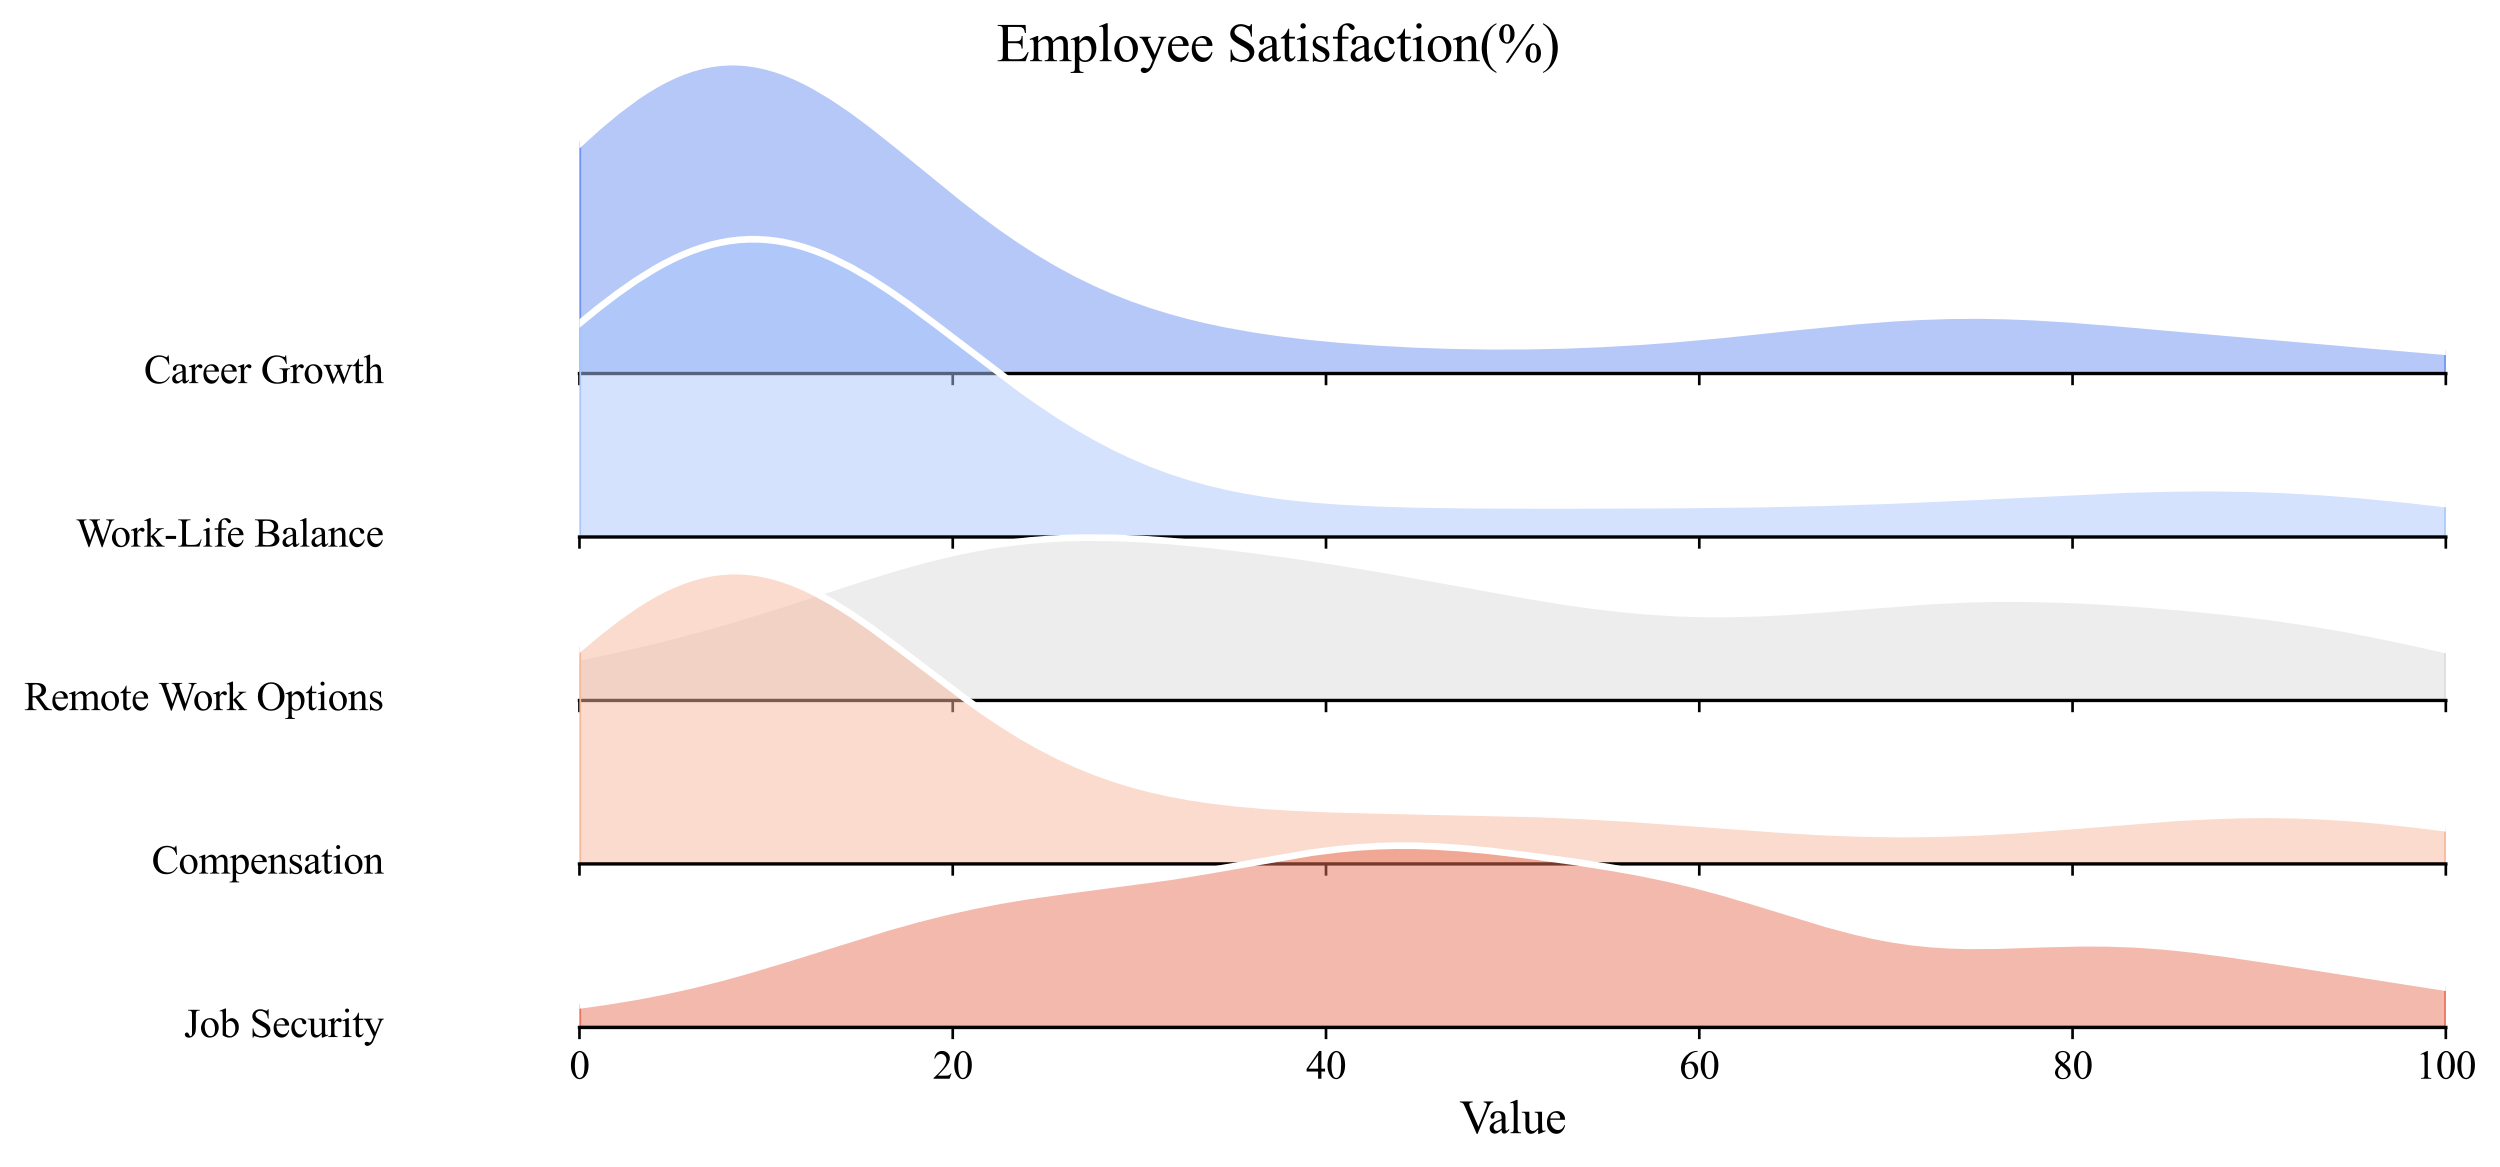 <?xml version="1.0" encoding="utf-8" standalone="no"?>
<!DOCTYPE svg PUBLIC "-//W3C//DTD SVG 1.1//EN"
  "http://www.w3.org/Graphics/SVG/1.1/DTD/svg11.dtd">
<svg xmlns:xlink="http://www.w3.org/1999/xlink" width="747.588pt" height="349.055pt" viewBox="0 0 747.588 349.055" xmlns="http://www.w3.org/2000/svg" version="1.1">
 <defs>
  <style type="text/css">*{stroke-linejoin: round; stroke-linecap: butt}</style>
 </defs>
 <g id="figure_1">
  <g id="patch_1">
   <path d="M 0 349.055 
L 747.588 349.055 
L 747.588 0 
L 0 0 
z
" style="fill: #ffffff"/>
  </g>
  <g id="axes_1">
   <g id="patch_2">
    <path d="M 173.283 111.693 
L 731.388 111.693 
L 731.388 13.92 
L 173.283 13.92 
L 173.283 111.693 
z
" style="fill: none; opacity: 0"/>
   </g>
   <g id="FillBetweenPolyCollection_1">
    <defs>
     <path id="m3651b13e79" d="M 173.283 -306.027 
L 173.283 -237.362 
L 176.088 -237.362 
L 178.893 -237.362 
L 181.697 -237.362 
L 184.502 -237.362 
L 187.306 -237.362 
L 190.111 -237.362 
L 192.915 -237.362 
L 195.72 -237.362 
L 198.524 -237.362 
L 201.329 -237.362 
L 204.133 -237.362 
L 206.938 -237.362 
L 209.743 -237.362 
L 212.547 -237.362 
L 215.352 -237.362 
L 218.156 -237.362 
L 220.961 -237.362 
L 223.765 -237.362 
L 226.57 -237.362 
L 229.374 -237.362 
L 232.179 -237.362 
L 234.983 -237.362 
L 237.788 -237.362 
L 240.593 -237.362 
L 243.397 -237.362 
L 246.202 -237.362 
L 249.006 -237.362 
L 251.811 -237.362 
L 254.615 -237.362 
L 257.42 -237.362 
L 260.224 -237.362 
L 263.029 -237.362 
L 265.833 -237.362 
L 268.638 -237.362 
L 271.443 -237.362 
L 274.247 -237.362 
L 277.052 -237.362 
L 279.856 -237.362 
L 282.661 -237.362 
L 285.465 -237.362 
L 288.27 -237.362 
L 291.074 -237.362 
L 293.879 -237.362 
L 296.683 -237.362 
L 299.488 -237.362 
L 302.293 -237.362 
L 305.097 -237.362 
L 307.902 -237.362 
L 310.706 -237.362 
L 313.511 -237.362 
L 316.315 -237.362 
L 319.12 -237.362 
L 321.924 -237.362 
L 324.729 -237.362 
L 327.533 -237.362 
L 330.338 -237.362 
L 333.143 -237.362 
L 335.947 -237.362 
L 338.752 -237.362 
L 341.556 -237.362 
L 344.361 -237.362 
L 347.165 -237.362 
L 349.97 -237.362 
L 352.774 -237.362 
L 355.579 -237.362 
L 358.383 -237.362 
L 361.188 -237.362 
L 363.993 -237.362 
L 366.797 -237.362 
L 369.602 -237.362 
L 372.406 -237.362 
L 375.211 -237.362 
L 378.015 -237.362 
L 380.82 -237.362 
L 383.624 -237.362 
L 386.429 -237.362 
L 389.233 -237.362 
L 392.038 -237.362 
L 394.843 -237.362 
L 397.647 -237.362 
L 400.452 -237.362 
L 403.256 -237.362 
L 406.061 -237.362 
L 408.865 -237.362 
L 411.67 -237.362 
L 414.474 -237.362 
L 417.279 -237.362 
L 420.083 -237.362 
L 422.888 -237.362 
L 425.693 -237.362 
L 428.497 -237.362 
L 431.302 -237.362 
L 434.106 -237.362 
L 436.911 -237.362 
L 439.715 -237.362 
L 442.52 -237.362 
L 445.324 -237.362 
L 448.129 -237.362 
L 450.933 -237.362 
L 453.738 -237.362 
L 456.543 -237.362 
L 459.347 -237.362 
L 462.152 -237.362 
L 464.956 -237.362 
L 467.761 -237.362 
L 470.565 -237.362 
L 473.37 -237.362 
L 476.174 -237.362 
L 478.979 -237.362 
L 481.783 -237.362 
L 484.588 -237.362 
L 487.393 -237.362 
L 490.197 -237.362 
L 493.002 -237.362 
L 495.806 -237.362 
L 498.611 -237.362 
L 501.415 -237.362 
L 504.22 -237.362 
L 507.024 -237.362 
L 509.829 -237.362 
L 512.633 -237.362 
L 515.438 -237.362 
L 518.243 -237.362 
L 521.047 -237.362 
L 523.852 -237.362 
L 526.656 -237.362 
L 529.461 -237.362 
L 532.265 -237.362 
L 535.07 -237.362 
L 537.874 -237.362 
L 540.679 -237.362 
L 543.483 -237.362 
L 546.288 -237.362 
L 549.093 -237.362 
L 551.897 -237.362 
L 554.702 -237.362 
L 557.506 -237.362 
L 560.311 -237.362 
L 563.115 -237.362 
L 565.92 -237.362 
L 568.724 -237.362 
L 571.529 -237.362 
L 574.333 -237.362 
L 577.138 -237.362 
L 579.943 -237.362 
L 582.747 -237.362 
L 585.552 -237.362 
L 588.356 -237.362 
L 591.161 -237.362 
L 593.965 -237.362 
L 596.77 -237.362 
L 599.574 -237.362 
L 602.379 -237.362 
L 605.183 -237.362 
L 607.988 -237.362 
L 610.793 -237.362 
L 613.597 -237.362 
L 616.402 -237.362 
L 619.206 -237.362 
L 622.011 -237.362 
L 624.815 -237.362 
L 627.62 -237.362 
L 630.424 -237.362 
L 633.229 -237.362 
L 636.033 -237.362 
L 638.838 -237.362 
L 641.643 -237.362 
L 644.447 -237.362 
L 647.252 -237.362 
L 650.056 -237.362 
L 652.861 -237.362 
L 655.665 -237.362 
L 658.47 -237.362 
L 661.274 -237.362 
L 664.079 -237.362 
L 666.883 -237.362 
L 669.688 -237.362 
L 672.493 -237.362 
L 675.297 -237.362 
L 678.102 -237.362 
L 680.906 -237.362 
L 683.711 -237.362 
L 686.515 -237.362 
L 689.32 -237.362 
L 692.124 -237.362 
L 694.929 -237.362 
L 697.733 -237.362 
L 700.538 -237.362 
L 703.343 -237.362 
L 706.147 -237.362 
L 708.952 -237.362 
L 711.756 -237.362 
L 714.561 -237.362 
L 717.365 -237.362 
L 720.17 -237.362 
L 722.974 -237.362 
L 725.779 -237.362 
L 728.583 -237.362 
L 731.388 -237.362 
L 731.388 -243.874 
L 731.388 -243.874 
L 728.583 -244.117 
L 725.779 -244.36 
L 722.974 -244.602 
L 720.17 -244.843 
L 717.365 -245.083 
L 714.561 -245.322 
L 711.756 -245.559 
L 708.952 -245.796 
L 706.147 -246.032 
L 703.343 -246.266 
L 700.538 -246.5 
L 697.733 -246.734 
L 694.929 -246.967 
L 692.124 -247.2 
L 689.32 -247.434 
L 686.515 -247.668 
L 683.711 -247.904 
L 680.906 -248.141 
L 678.102 -248.379 
L 675.297 -248.62 
L 672.493 -248.862 
L 669.688 -249.107 
L 666.883 -249.355 
L 664.079 -249.605 
L 661.274 -249.857 
L 658.47 -250.112 
L 655.665 -250.369 
L 652.861 -250.627 
L 650.056 -250.887 
L 647.252 -251.147 
L 644.447 -251.407 
L 641.643 -251.666 
L 638.838 -251.922 
L 636.033 -252.176 
L 633.229 -252.425 
L 630.424 -252.669 
L 627.62 -252.905 
L 624.815 -253.134 
L 622.011 -253.352 
L 619.206 -253.559 
L 616.402 -253.753 
L 613.597 -253.933 
L 610.793 -254.098 
L 607.988 -254.245 
L 605.183 -254.374 
L 602.379 -254.484 
L 599.574 -254.573 
L 596.77 -254.641 
L 593.965 -254.687 
L 591.161 -254.71 
L 588.356 -254.71 
L 585.552 -254.687 
L 582.747 -254.64 
L 579.943 -254.57 
L 577.138 -254.478 
L 574.333 -254.363 
L 571.529 -254.226 
L 568.724 -254.069 
L 565.92 -253.892 
L 563.115 -253.697 
L 560.311 -253.484 
L 557.506 -253.255 
L 554.702 -253.012 
L 551.897 -252.756 
L 549.093 -252.489 
L 546.288 -252.212 
L 543.483 -251.928 
L 540.679 -251.637 
L 537.874 -251.341 
L 535.07 -251.042 
L 532.265 -250.741 
L 529.461 -250.441 
L 526.656 -250.141 
L 523.852 -249.845 
L 521.047 -249.552 
L 518.243 -249.264 
L 515.438 -248.983 
L 512.633 -248.709 
L 509.829 -248.442 
L 507.024 -248.185 
L 504.22 -247.937 
L 501.415 -247.7 
L 498.611 -247.473 
L 495.806 -247.258 
L 493.002 -247.054 
L 490.197 -246.862 
L 487.393 -246.682 
L 484.588 -246.515 
L 481.783 -246.361 
L 478.979 -246.219 
L 476.174 -246.091 
L 473.37 -245.975 
L 470.565 -245.872 
L 467.761 -245.783 
L 464.956 -245.706 
L 462.152 -245.642 
L 459.347 -245.592 
L 456.543 -245.554 
L 453.738 -245.529 
L 450.933 -245.517 
L 448.129 -245.518 
L 445.324 -245.532 
L 442.52 -245.558 
L 439.715 -245.597 
L 436.911 -245.649 
L 434.106 -245.713 
L 431.302 -245.79 
L 428.497 -245.881 
L 425.693 -245.984 
L 422.888 -246.1 
L 420.083 -246.23 
L 417.279 -246.373 
L 414.474 -246.53 
L 411.67 -246.702 
L 408.865 -246.888 
L 406.061 -247.09 
L 403.256 -247.307 
L 400.452 -247.542 
L 397.647 -247.794 
L 394.843 -248.064 
L 392.038 -248.354 
L 389.233 -248.665 
L 386.429 -248.998 
L 383.624 -249.354 
L 380.82 -249.734 
L 378.015 -250.142 
L 375.211 -250.577 
L 372.406 -251.043 
L 369.602 -251.541 
L 366.797 -252.073 
L 363.993 -252.641 
L 361.188 -253.248 
L 358.383 -253.897 
L 355.579 -254.589 
L 352.774 -255.328 
L 349.97 -256.115 
L 347.165 -256.954 
L 344.361 -257.846 
L 341.556 -258.796 
L 338.752 -259.804 
L 335.947 -260.874 
L 333.143 -262.007 
L 330.338 -263.207 
L 327.533 -264.474 
L 324.729 -265.81 
L 321.924 -267.218 
L 319.12 -268.697 
L 316.315 -270.248 
L 313.511 -271.871 
L 310.706 -273.567 
L 307.902 -275.334 
L 305.097 -277.17 
L 302.293 -279.074 
L 299.488 -281.043 
L 296.683 -283.074 
L 293.879 -285.161 
L 291.074 -287.301 
L 288.27 -289.488 
L 285.465 -291.714 
L 282.661 -293.973 
L 279.856 -296.257 
L 277.052 -298.557 
L 274.247 -300.863 
L 271.443 -303.165 
L 268.638 -305.452 
L 265.833 -307.713 
L 263.029 -309.937 
L 260.224 -312.11 
L 257.42 -314.221 
L 254.615 -316.256 
L 251.811 -318.202 
L 249.006 -320.048 
L 246.202 -321.78 
L 243.397 -323.387 
L 240.593 -324.855 
L 237.788 -326.175 
L 234.983 -327.335 
L 232.179 -328.327 
L 229.374 -329.14 
L 226.57 -329.768 
L 223.765 -330.203 
L 220.961 -330.442 
L 218.156 -330.479 
L 215.352 -330.313 
L 212.547 -329.942 
L 209.743 -329.367 
L 206.938 -328.59 
L 204.133 -327.613 
L 201.329 -326.443 
L 198.524 -325.085 
L 195.72 -323.546 
L 192.915 -321.836 
L 190.111 -319.965 
L 187.306 -317.944 
L 184.502 -315.784 
L 181.697 -313.498 
L 178.893 -311.101 
L 176.088 -308.606 
L 173.283 -306.027 
z
" style="stroke: #6f92f3"/>
    </defs>
    <g clip-path="url(#pf2fb3d380d)">
     <use xlink:href="#m3651b13e79" x="0" y="349.055" style="fill: #6f92f3; fill-opacity: 0.5; stroke: #6f92f3"/>
    </g>
   </g>
   <g id="matplotlib.axis_1">
    <g id="xtick_1">
     <g id="line2d_1">
      <defs>
       <path id="m120fd1d982" d="M 0 0 
L 0 3.5 
" style="stroke: #000000; stroke-width: 0.8"/>
      </defs>
      <g>
       <use xlink:href="#m120fd1d982" x="173.283" y="111.693" style="stroke: #000000; stroke-width: 0.8"/>
      </g>
     </g>
    </g>
    <g id="xtick_2">
     <g id="line2d_2">
      <g>
       <use xlink:href="#m120fd1d982" x="284.904" y="111.693" style="stroke: #000000; stroke-width: 0.8"/>
      </g>
     </g>
    </g>
    <g id="xtick_3">
     <g id="line2d_3">
      <g>
       <use xlink:href="#m120fd1d982" x="396.525" y="111.693" style="stroke: #000000; stroke-width: 0.8"/>
      </g>
     </g>
    </g>
    <g id="xtick_4">
     <g id="line2d_4">
      <g>
       <use xlink:href="#m120fd1d982" x="508.146" y="111.693" style="stroke: #000000; stroke-width: 0.8"/>
      </g>
     </g>
    </g>
    <g id="xtick_5">
     <g id="line2d_5">
      <g>
       <use xlink:href="#m120fd1d982" x="619.767" y="111.693" style="stroke: #000000; stroke-width: 0.8"/>
      </g>
     </g>
    </g>
    <g id="xtick_6">
     <g id="line2d_6">
      <g>
       <use xlink:href="#m120fd1d982" x="731.388" y="111.693" style="stroke: #000000; stroke-width: 0.8"/>
      </g>
     </g>
    </g>
   </g>
   <g id="matplotlib.axis_2"/>
   <g id="line2d_7">
    <path d="M 173.283 43.028 
L 178.893 37.954 
L 184.502 33.272 
L 190.111 29.09 
L 192.915 27.219 
L 195.72 25.509 
L 198.524 23.971 
L 201.329 22.612 
L 204.133 21.442 
L 206.938 20.466 
L 209.743 19.688 
L 212.547 19.113 
L 215.352 18.742 
L 218.156 18.576 
L 220.961 18.613 
L 223.765 18.852 
L 226.57 19.288 
L 229.374 19.915 
L 232.179 20.729 
L 234.983 21.72 
L 237.788 22.88 
L 240.593 24.2 
L 243.397 25.669 
L 249.006 29.007 
L 254.615 32.8 
L 260.224 36.945 
L 268.638 43.603 
L 288.27 59.568 
L 293.879 63.894 
L 299.488 68.012 
L 305.097 71.885 
L 310.706 75.488 
L 316.315 78.808 
L 321.924 81.838 
L 327.533 84.581 
L 333.143 87.048 
L 338.752 89.251 
L 344.361 91.209 
L 349.97 92.94 
L 355.579 94.466 
L 361.188 95.807 
L 366.797 96.983 
L 375.211 98.478 
L 383.624 99.702 
L 392.038 100.701 
L 400.452 101.513 
L 411.67 102.354 
L 422.888 102.955 
L 434.106 103.342 
L 445.324 103.524 
L 456.543 103.501 
L 467.761 103.273 
L 478.979 102.836 
L 490.197 102.194 
L 501.415 101.356 
L 515.438 100.072 
L 537.874 97.715 
L 554.702 96.043 
L 565.92 95.163 
L 574.333 94.693 
L 582.747 94.415 
L 591.161 94.345 
L 599.574 94.482 
L 607.988 94.81 
L 619.206 95.496 
L 633.229 96.63 
L 708.952 103.259 
L 731.388 105.181 
L 731.388 105.181 
" clip-path="url(#pf2fb3d380d)" style="fill: none; stroke: #ffffff; stroke-width: 2; stroke-linecap: square"/>
   </g>
   <g id="line2d_8">
    <path d="M 173.283 111.693 
L 731.388 111.693 
" style="fill: none; stroke: #000000; stroke-linecap: square"/>
   </g>
   <g id="text_1">
    <g id="patch_3">
     <path d="M 39.084 121.103 
L 118.642 121.103 
L 118.642 102.284 
L 39.084 102.284 
z
" style="fill: #ffffff; opacity: 0.5"/>
    </g>
    <!-- Career Growth -->
    <g transform="translate(43.044 114.576) scale(0.12 -0.12)">
     <defs>
      <path id="TimesNewRomanPSMT-43" d="M 3853 4334 
L 3950 2894 
L 3853 2894 
Q 3659 3541 3300 3825 
Q 2941 4109 2438 4109 
Q 2016 4109 1675 3895 
Q 1334 3681 1139 3212 
Q 944 2744 944 2047 
Q 944 1472 1128 1050 
Q 1313 628 1683 403 
Q 2053 178 2528 178 
Q 2941 178 3256 354 
Q 3572 531 3950 1056 
L 4047 994 
Q 3728 428 3303 165 
Q 2878 -97 2294 -97 
Q 1241 -97 663 684 
Q 231 1266 231 2053 
Q 231 2688 515 3219 
Q 800 3750 1298 4042 
Q 1797 4334 2388 4334 
Q 2847 4334 3294 4109 
Q 3425 4041 3481 4041 
Q 3566 4041 3628 4100 
Q 3709 4184 3744 4334 
L 3853 4334 
z
" transform="scale(0.016)"/>
      <path id="TimesNewRomanPSMT-61" d="M 1822 413 
Q 1381 72 1269 19 
Q 1100 -59 909 -59 
Q 613 -59 420 144 
Q 228 347 228 678 
Q 228 888 322 1041 
Q 450 1253 767 1440 
Q 1084 1628 1822 1897 
L 1822 2009 
Q 1822 2438 1686 2597 
Q 1550 2756 1291 2756 
Q 1094 2756 978 2650 
Q 859 2544 859 2406 
L 866 2225 
Q 866 2081 792 2003 
Q 719 1925 600 1925 
Q 484 1925 411 2006 
Q 338 2088 338 2228 
Q 338 2497 613 2722 
Q 888 2947 1384 2947 
Q 1766 2947 2009 2819 
Q 2194 2722 2281 2516 
Q 2338 2381 2338 1966 
L 2338 994 
Q 2338 584 2353 492 
Q 2369 400 2405 369 
Q 2441 338 2488 338 
Q 2538 338 2575 359 
Q 2641 400 2828 588 
L 2828 413 
Q 2478 -56 2159 -56 
Q 2006 -56 1915 50 
Q 1825 156 1822 413 
z
M 1822 616 
L 1822 1706 
Q 1350 1519 1213 1441 
Q 966 1303 859 1153 
Q 753 1003 753 825 
Q 753 600 887 451 
Q 1022 303 1197 303 
Q 1434 303 1822 616 
z
" transform="scale(0.016)"/>
      <path id="TimesNewRomanPSMT-72" d="M 1038 2947 
L 1038 2303 
Q 1397 2947 1775 2947 
Q 1947 2947 2059 2842 
Q 2172 2738 2172 2600 
Q 2172 2478 2090 2393 
Q 2009 2309 1897 2309 
Q 1788 2309 1652 2417 
Q 1516 2525 1450 2525 
Q 1394 2525 1328 2463 
Q 1188 2334 1038 2041 
L 1038 669 
Q 1038 431 1097 309 
Q 1138 225 1241 169 
Q 1344 113 1538 113 
L 1538 0 
L 72 0 
L 72 113 
Q 291 113 397 181 
Q 475 231 506 341 
Q 522 394 522 644 
L 522 1753 
Q 522 2253 501 2348 
Q 481 2444 426 2487 
Q 372 2531 291 2531 
Q 194 2531 72 2484 
L 41 2597 
L 906 2947 
L 1038 2947 
z
" transform="scale(0.016)"/>
      <path id="TimesNewRomanPSMT-65" d="M 681 1784 
Q 678 1147 991 784 
Q 1303 422 1725 422 
Q 2006 422 2214 576 
Q 2422 731 2563 1106 
L 2659 1044 
Q 2594 616 2278 264 
Q 1963 -88 1488 -88 
Q 972 -88 605 314 
Q 238 716 238 1394 
Q 238 2128 614 2539 
Q 991 2950 1559 2950 
Q 2041 2950 2350 2633 
Q 2659 2316 2659 1784 
L 681 1784 
z
M 681 1966 
L 2006 1966 
Q 1991 2241 1941 2353 
Q 1863 2528 1708 2628 
Q 1553 2728 1384 2728 
Q 1125 2728 920 2526 
Q 716 2325 681 1966 
z
" transform="scale(0.016)"/>
      <path id="TimesNewRomanPSMT-20" transform="scale(0.016)"/>
      <path id="TimesNewRomanPSMT-47" d="M 3928 4334 
L 4038 2997 
L 3928 2997 
Q 3763 3497 3500 3750 
Q 3122 4116 2528 4116 
Q 1719 4116 1297 3475 
Q 944 2934 944 2188 
Q 944 1581 1178 1081 
Q 1413 581 1792 348 
Q 2172 116 2572 116 
Q 2806 116 3025 175 
Q 3244 234 3447 350 
L 3447 1575 
Q 3447 1894 3398 1992 
Q 3350 2091 3248 2142 
Q 3147 2194 2891 2194 
L 2891 2313 
L 4531 2313 
L 4531 2194 
L 4453 2194 
Q 4209 2194 4119 2031 
Q 4056 1916 4056 1575 
L 4056 278 
Q 3697 84 3347 -6 
Q 2997 -97 2569 -97 
Q 1341 -97 703 691 
Q 225 1281 225 2053 
Q 225 2613 494 3125 
Q 813 3734 1369 4063 
Q 1834 4334 2469 4334 
Q 2700 4334 2889 4296 
Q 3078 4259 3425 4131 
Q 3600 4066 3659 4066 
Q 3719 4066 3761 4120 
Q 3803 4175 3813 4334 
L 3928 4334 
z
" transform="scale(0.016)"/>
      <path id="TimesNewRomanPSMT-6f" d="M 1600 2947 
Q 2250 2947 2644 2453 
Q 2978 2031 2978 1484 
Q 2978 1100 2793 706 
Q 2609 313 2286 112 
Q 1963 -88 1566 -88 
Q 919 -88 538 428 
Q 216 863 216 1403 
Q 216 1797 411 2186 
Q 606 2575 925 2761 
Q 1244 2947 1600 2947 
z
M 1503 2744 
Q 1338 2744 1170 2645 
Q 1003 2547 900 2300 
Q 797 2053 797 1666 
Q 797 1041 1045 587 
Q 1294 134 1700 134 
Q 2003 134 2200 384 
Q 2397 634 2397 1244 
Q 2397 2006 2069 2444 
Q 1847 2744 1503 2744 
z
" transform="scale(0.016)"/>
      <path id="TimesNewRomanPSMT-77" d="M 41 2863 
L 1241 2863 
L 1241 2747 
Q 1075 2734 1023 2687 
Q 972 2641 972 2553 
Q 972 2456 1025 2319 
L 1638 672 
L 2253 2013 
L 2091 2434 
Q 2016 2622 1894 2694 
Q 1825 2738 1638 2747 
L 1638 2863 
L 3000 2863 
L 3000 2747 
Q 2775 2738 2681 2666 
Q 2619 2616 2619 2506 
Q 2619 2444 2644 2378 
L 3294 734 
L 3897 2319 
Q 3959 2488 3959 2588 
Q 3959 2647 3898 2694 
Q 3838 2741 3659 2747 
L 3659 2863 
L 4563 2863 
L 4563 2747 
Q 4291 2706 4163 2378 
L 3206 -88 
L 3078 -88 
L 2363 1741 
L 1528 -88 
L 1413 -88 
L 494 2319 
Q 403 2547 315 2626 
Q 228 2706 41 2747 
L 41 2863 
z
" transform="scale(0.016)"/>
      <path id="TimesNewRomanPSMT-74" d="M 1031 3803 
L 1031 2863 
L 1700 2863 
L 1700 2644 
L 1031 2644 
L 1031 788 
Q 1031 509 1111 412 
Q 1191 316 1316 316 
Q 1419 316 1516 380 
Q 1613 444 1666 569 
L 1788 569 
Q 1678 263 1478 108 
Q 1278 -47 1066 -47 
Q 922 -47 784 33 
Q 647 113 581 261 
Q 516 409 516 719 
L 516 2644 
L 63 2644 
L 63 2747 
Q 234 2816 414 2980 
Q 594 3144 734 3369 
Q 806 3488 934 3803 
L 1031 3803 
z
" transform="scale(0.016)"/>
      <path id="TimesNewRomanPSMT-68" d="M 1041 4444 
L 1041 2350 
Q 1388 2731 1591 2839 
Q 1794 2947 1997 2947 
Q 2241 2947 2416 2812 
Q 2591 2678 2675 2391 
Q 2734 2191 2734 1659 
L 2734 647 
Q 2734 375 2778 275 
Q 2809 200 2884 156 
Q 2959 113 3159 113 
L 3159 0 
L 1753 0 
L 1753 113 
L 1819 113 
Q 2019 113 2097 173 
Q 2175 234 2206 353 
Q 2216 403 2216 647 
L 2216 1659 
Q 2216 2128 2167 2275 
Q 2119 2422 2012 2495 
Q 1906 2569 1756 2569 
Q 1603 2569 1437 2487 
Q 1272 2406 1041 2159 
L 1041 647 
Q 1041 353 1073 281 
Q 1106 209 1195 161 
Q 1284 113 1503 113 
L 1503 0 
L 84 0 
L 84 113 
Q 275 113 384 172 
Q 447 203 484 290 
Q 522 378 522 647 
L 522 3238 
Q 522 3728 498 3840 
Q 475 3953 426 3993 
Q 378 4034 297 4034 
Q 231 4034 84 3984 
L 41 4094 
L 897 4444 
L 1041 4444 
z
" transform="scale(0.016)"/>
     </defs>
     <use xlink:href="#TimesNewRomanPSMT-43"/>
     <use xlink:href="#TimesNewRomanPSMT-61" transform="translate(66.699 0)"/>
     <use xlink:href="#TimesNewRomanPSMT-72" transform="translate(111.084 0)"/>
     <use xlink:href="#TimesNewRomanPSMT-65" transform="translate(144.385 0)"/>
     <use xlink:href="#TimesNewRomanPSMT-65" transform="translate(188.77 0)"/>
     <use xlink:href="#TimesNewRomanPSMT-72" transform="translate(233.154 0)"/>
     <use xlink:href="#TimesNewRomanPSMT-20" transform="translate(266.455 0)"/>
     <use xlink:href="#TimesNewRomanPSMT-47" transform="translate(291.455 0)"/>
     <use xlink:href="#TimesNewRomanPSMT-72" transform="translate(363.672 0)"/>
     <use xlink:href="#TimesNewRomanPSMT-6f" transform="translate(396.973 0)"/>
     <use xlink:href="#TimesNewRomanPSMT-77" transform="translate(446.973 0)"/>
     <use xlink:href="#TimesNewRomanPSMT-74" transform="translate(519.189 0)"/>
     <use xlink:href="#TimesNewRomanPSMT-68" transform="translate(546.973 0)"/>
    </g>
   </g>
  </g>
  <g id="axes_2">
   <g id="patch_4">
    <path d="M 173.283 160.58 
L 731.388 160.58 
L 731.388 62.807 
L 173.283 62.807 
L 173.283 160.58 
z
" style="fill: none; opacity: 0"/>
   </g>
   <g id="FillBetweenPolyCollection_2">
    <defs>
     <path id="m1b03e575cb" d="M 173.283 -252.324 
L 173.283 -188.475 
L 176.088 -188.475 
L 178.893 -188.475 
L 181.697 -188.475 
L 184.502 -188.475 
L 187.306 -188.475 
L 190.111 -188.475 
L 192.915 -188.475 
L 195.72 -188.475 
L 198.524 -188.475 
L 201.329 -188.475 
L 204.133 -188.475 
L 206.938 -188.475 
L 209.743 -188.475 
L 212.547 -188.475 
L 215.352 -188.475 
L 218.156 -188.475 
L 220.961 -188.475 
L 223.765 -188.475 
L 226.57 -188.475 
L 229.374 -188.475 
L 232.179 -188.475 
L 234.983 -188.475 
L 237.788 -188.475 
L 240.593 -188.475 
L 243.397 -188.475 
L 246.202 -188.475 
L 249.006 -188.475 
L 251.811 -188.475 
L 254.615 -188.475 
L 257.42 -188.475 
L 260.224 -188.475 
L 263.029 -188.475 
L 265.833 -188.475 
L 268.638 -188.475 
L 271.443 -188.475 
L 274.247 -188.475 
L 277.052 -188.475 
L 279.856 -188.475 
L 282.661 -188.475 
L 285.465 -188.475 
L 288.27 -188.475 
L 291.074 -188.475 
L 293.879 -188.475 
L 296.683 -188.475 
L 299.488 -188.475 
L 302.293 -188.475 
L 305.097 -188.475 
L 307.902 -188.475 
L 310.706 -188.475 
L 313.511 -188.475 
L 316.315 -188.475 
L 319.12 -188.475 
L 321.924 -188.475 
L 324.729 -188.475 
L 327.533 -188.475 
L 330.338 -188.475 
L 333.143 -188.475 
L 335.947 -188.475 
L 338.752 -188.475 
L 341.556 -188.475 
L 344.361 -188.475 
L 347.165 -188.475 
L 349.97 -188.475 
L 352.774 -188.475 
L 355.579 -188.475 
L 358.383 -188.475 
L 361.188 -188.475 
L 363.993 -188.475 
L 366.797 -188.475 
L 369.602 -188.475 
L 372.406 -188.475 
L 375.211 -188.475 
L 378.015 -188.475 
L 380.82 -188.475 
L 383.624 -188.475 
L 386.429 -188.475 
L 389.233 -188.475 
L 392.038 -188.475 
L 394.843 -188.475 
L 397.647 -188.475 
L 400.452 -188.475 
L 403.256 -188.475 
L 406.061 -188.475 
L 408.865 -188.475 
L 411.67 -188.475 
L 414.474 -188.475 
L 417.279 -188.475 
L 420.083 -188.475 
L 422.888 -188.475 
L 425.693 -188.475 
L 428.497 -188.475 
L 431.302 -188.475 
L 434.106 -188.475 
L 436.911 -188.475 
L 439.715 -188.475 
L 442.52 -188.475 
L 445.324 -188.475 
L 448.129 -188.475 
L 450.933 -188.475 
L 453.738 -188.475 
L 456.543 -188.475 
L 459.347 -188.475 
L 462.152 -188.475 
L 464.956 -188.475 
L 467.761 -188.475 
L 470.565 -188.475 
L 473.37 -188.475 
L 476.174 -188.475 
L 478.979 -188.475 
L 481.783 -188.475 
L 484.588 -188.475 
L 487.393 -188.475 
L 490.197 -188.475 
L 493.002 -188.475 
L 495.806 -188.475 
L 498.611 -188.475 
L 501.415 -188.475 
L 504.22 -188.475 
L 507.024 -188.475 
L 509.829 -188.475 
L 512.633 -188.475 
L 515.438 -188.475 
L 518.243 -188.475 
L 521.047 -188.475 
L 523.852 -188.475 
L 526.656 -188.475 
L 529.461 -188.475 
L 532.265 -188.475 
L 535.07 -188.475 
L 537.874 -188.475 
L 540.679 -188.475 
L 543.483 -188.475 
L 546.288 -188.475 
L 549.093 -188.475 
L 551.897 -188.475 
L 554.702 -188.475 
L 557.506 -188.475 
L 560.311 -188.475 
L 563.115 -188.475 
L 565.92 -188.475 
L 568.724 -188.475 
L 571.529 -188.475 
L 574.333 -188.475 
L 577.138 -188.475 
L 579.943 -188.475 
L 582.747 -188.475 
L 585.552 -188.475 
L 588.356 -188.475 
L 591.161 -188.475 
L 593.965 -188.475 
L 596.77 -188.475 
L 599.574 -188.475 
L 602.379 -188.475 
L 605.183 -188.475 
L 607.988 -188.475 
L 610.793 -188.475 
L 613.597 -188.475 
L 616.402 -188.475 
L 619.206 -188.475 
L 622.011 -188.475 
L 624.815 -188.475 
L 627.62 -188.475 
L 630.424 -188.475 
L 633.229 -188.475 
L 636.033 -188.475 
L 638.838 -188.475 
L 641.643 -188.475 
L 644.447 -188.475 
L 647.252 -188.475 
L 650.056 -188.475 
L 652.861 -188.475 
L 655.665 -188.475 
L 658.47 -188.475 
L 661.274 -188.475 
L 664.079 -188.475 
L 666.883 -188.475 
L 669.688 -188.475 
L 672.493 -188.475 
L 675.297 -188.475 
L 678.102 -188.475 
L 680.906 -188.475 
L 683.711 -188.475 
L 686.515 -188.475 
L 689.32 -188.475 
L 692.124 -188.475 
L 694.929 -188.475 
L 697.733 -188.475 
L 700.538 -188.475 
L 703.343 -188.475 
L 706.147 -188.475 
L 708.952 -188.475 
L 711.756 -188.475 
L 714.561 -188.475 
L 717.365 -188.475 
L 720.17 -188.475 
L 722.974 -188.475 
L 725.779 -188.475 
L 728.583 -188.475 
L 731.388 -188.475 
L 731.388 -198.34 
L 731.388 -198.34 
L 728.583 -198.667 
L 725.779 -198.989 
L 722.974 -199.303 
L 720.17 -199.609 
L 717.365 -199.906 
L 714.561 -200.194 
L 711.756 -200.471 
L 708.952 -200.737 
L 706.147 -200.991 
L 703.343 -201.233 
L 700.538 -201.461 
L 697.733 -201.676 
L 694.929 -201.877 
L 692.124 -202.064 
L 689.32 -202.236 
L 686.515 -202.392 
L 683.711 -202.533 
L 680.906 -202.659 
L 678.102 -202.769 
L 675.297 -202.863 
L 672.493 -202.942 
L 669.688 -203.005 
L 666.883 -203.052 
L 664.079 -203.085 
L 661.274 -203.102 
L 658.47 -203.105 
L 655.665 -203.094 
L 652.861 -203.069 
L 650.056 -203.031 
L 647.252 -202.981 
L 644.447 -202.919 
L 641.643 -202.846 
L 638.838 -202.762 
L 636.033 -202.669 
L 633.229 -202.567 
L 630.424 -202.458 
L 627.62 -202.341 
L 624.815 -202.217 
L 622.011 -202.088 
L 619.206 -201.955 
L 616.402 -201.818 
L 613.597 -201.677 
L 610.793 -201.535 
L 607.988 -201.39 
L 605.183 -201.245 
L 602.379 -201.1 
L 599.574 -200.955 
L 596.77 -200.811 
L 593.965 -200.668 
L 591.161 -200.527 
L 588.356 -200.388 
L 585.552 -200.253 
L 582.747 -200.12 
L 579.943 -199.99 
L 577.138 -199.864 
L 574.333 -199.742 
L 571.529 -199.624 
L 568.724 -199.509 
L 565.92 -199.399 
L 563.115 -199.294 
L 560.311 -199.193 
L 557.506 -199.096 
L 554.702 -199.004 
L 551.897 -198.916 
L 549.093 -198.833 
L 546.288 -198.754 
L 543.483 -198.68 
L 540.679 -198.61 
L 537.874 -198.544 
L 535.07 -198.483 
L 532.265 -198.426 
L 529.461 -198.373 
L 526.656 -198.324 
L 523.852 -198.278 
L 521.047 -198.237 
L 518.243 -198.198 
L 515.438 -198.163 
L 512.633 -198.132 
L 509.829 -198.103 
L 507.024 -198.076 
L 504.22 -198.053 
L 501.415 -198.032 
L 498.611 -198.013 
L 495.806 -197.996 
L 493.002 -197.981 
L 490.197 -197.967 
L 487.393 -197.955 
L 484.588 -197.945 
L 481.783 -197.936 
L 478.979 -197.929 
L 476.174 -197.923 
L 473.37 -197.918 
L 470.565 -197.914 
L 467.761 -197.912 
L 464.956 -197.911 
L 462.152 -197.912 
L 459.347 -197.914 
L 456.543 -197.919 
L 453.738 -197.925 
L 450.933 -197.934 
L 448.129 -197.945 
L 445.324 -197.96 
L 442.52 -197.978 
L 439.715 -198 
L 436.911 -198.026 
L 434.106 -198.057 
L 431.302 -198.094 
L 428.497 -198.137 
L 425.693 -198.187 
L 422.888 -198.245 
L 420.083 -198.313 
L 417.279 -198.391 
L 414.474 -198.48 
L 411.67 -198.582 
L 408.865 -198.698 
L 406.061 -198.83 
L 403.256 -198.98 
L 400.452 -199.15 
L 397.647 -199.341 
L 394.843 -199.555 
L 392.038 -199.796 
L 389.233 -200.064 
L 386.429 -200.364 
L 383.624 -200.696 
L 380.82 -201.065 
L 378.015 -201.472 
L 375.211 -201.92 
L 372.406 -202.413 
L 369.602 -202.953 
L 366.797 -203.542 
L 363.993 -204.185 
L 361.188 -204.882 
L 358.383 -205.638 
L 355.579 -206.454 
L 352.774 -207.333 
L 349.97 -208.277 
L 347.165 -209.288 
L 344.361 -210.368 
L 341.556 -211.517 
L 338.752 -212.738 
L 335.947 -214.031 
L 333.143 -215.396 
L 330.338 -216.833 
L 327.533 -218.342 
L 324.729 -219.921 
L 321.924 -221.57 
L 319.12 -223.286 
L 316.315 -225.067 
L 313.511 -226.909 
L 310.706 -228.81 
L 307.902 -230.765 
L 305.097 -232.769 
L 302.293 -234.816 
L 299.488 -236.902 
L 296.683 -239.02 
L 293.879 -241.163 
L 291.074 -243.323 
L 288.27 -245.493 
L 285.465 -247.664 
L 282.661 -249.828 
L 279.856 -251.976 
L 277.052 -254.099 
L 274.247 -256.187 
L 271.443 -258.231 
L 268.638 -260.22 
L 265.833 -262.146 
L 263.029 -263.998 
L 260.224 -265.767 
L 257.42 -267.444 
L 254.615 -269.019 
L 251.811 -270.483 
L 249.006 -271.829 
L 246.202 -273.048 
L 243.397 -274.133 
L 240.593 -275.077 
L 237.788 -275.874 
L 234.983 -276.519 
L 232.179 -277.007 
L 229.374 -277.334 
L 226.57 -277.498 
L 223.765 -277.496 
L 220.961 -277.327 
L 218.156 -276.992 
L 215.352 -276.492 
L 212.547 -275.827 
L 209.743 -275 
L 206.938 -274.016 
L 204.133 -272.879 
L 201.329 -271.595 
L 198.524 -270.168 
L 195.72 -268.608 
L 192.915 -266.92 
L 190.111 -265.114 
L 187.306 -263.199 
L 184.502 -261.184 
L 181.697 -259.078 
L 178.893 -256.893 
L 176.088 -254.638 
L 173.283 -252.324 
z
" style="stroke: #aac7fd"/>
    </defs>
    <g clip-path="url(#p69e7cfd32a)">
     <use xlink:href="#m1b03e575cb" x="0" y="349.055" style="fill: #aac7fd; fill-opacity: 0.5; stroke: #aac7fd"/>
    </g>
   </g>
   <g id="matplotlib.axis_3">
    <g id="xtick_7">
     <g id="line2d_9">
      <g>
       <use xlink:href="#m120fd1d982" x="173.283" y="160.58" style="stroke: #000000; stroke-width: 0.8"/>
      </g>
     </g>
    </g>
    <g id="xtick_8">
     <g id="line2d_10">
      <g>
       <use xlink:href="#m120fd1d982" x="284.904" y="160.58" style="stroke: #000000; stroke-width: 0.8"/>
      </g>
     </g>
    </g>
    <g id="xtick_9">
     <g id="line2d_11">
      <g>
       <use xlink:href="#m120fd1d982" x="396.525" y="160.58" style="stroke: #000000; stroke-width: 0.8"/>
      </g>
     </g>
    </g>
    <g id="xtick_10">
     <g id="line2d_12">
      <g>
       <use xlink:href="#m120fd1d982" x="508.146" y="160.58" style="stroke: #000000; stroke-width: 0.8"/>
      </g>
     </g>
    </g>
    <g id="xtick_11">
     <g id="line2d_13">
      <g>
       <use xlink:href="#m120fd1d982" x="619.767" y="160.58" style="stroke: #000000; stroke-width: 0.8"/>
      </g>
     </g>
    </g>
    <g id="xtick_12">
     <g id="line2d_14">
      <g>
       <use xlink:href="#m120fd1d982" x="731.388" y="160.58" style="stroke: #000000; stroke-width: 0.8"/>
      </g>
     </g>
    </g>
   </g>
   <g id="matplotlib.axis_4"/>
   <g id="line2d_15">
    <path d="M 173.283 96.731 
L 178.893 92.162 
L 184.502 87.872 
L 190.111 83.941 
L 195.72 80.448 
L 198.524 78.887 
L 201.329 77.461 
L 204.133 76.176 
L 206.938 75.039 
L 209.743 74.055 
L 212.547 73.229 
L 215.352 72.564 
L 218.156 72.063 
L 220.961 71.728 
L 223.765 71.559 
L 226.57 71.558 
L 229.374 71.721 
L 232.179 72.048 
L 234.983 72.536 
L 237.788 73.181 
L 240.593 73.978 
L 243.397 74.922 
L 246.202 76.007 
L 249.006 77.226 
L 254.615 80.037 
L 260.224 83.288 
L 265.833 86.909 
L 271.443 90.825 
L 279.856 97.079 
L 305.097 116.287 
L 310.706 120.245 
L 316.315 123.989 
L 321.924 127.485 
L 327.533 130.714 
L 333.143 133.66 
L 338.752 136.317 
L 344.361 138.688 
L 349.97 140.778 
L 355.579 142.601 
L 361.188 144.173 
L 366.797 145.513 
L 372.406 146.642 
L 378.015 147.584 
L 383.624 148.359 
L 392.038 149.26 
L 400.452 149.906 
L 411.67 150.474 
L 422.888 150.81 
L 439.715 151.056 
L 464.956 151.144 
L 501.415 151.024 
L 526.656 150.732 
L 546.288 150.301 
L 565.92 149.656 
L 588.356 148.667 
L 636.033 146.386 
L 650.056 146.024 
L 661.274 145.953 
L 672.493 146.114 
L 683.711 146.522 
L 694.929 147.178 
L 706.147 148.064 
L 720.17 149.447 
L 731.388 150.715 
L 731.388 150.715 
" clip-path="url(#p69e7cfd32a)" style="fill: none; stroke: #ffffff; stroke-width: 2; stroke-linecap: square"/>
   </g>
   <g id="line2d_16">
    <path d="M 173.283 160.58 
L 731.388 160.58 
" style="fill: none; stroke: #000000; stroke-linecap: square"/>
   </g>
   <g id="text_2">
    <g id="patch_5">
     <path d="M 18.733 169.99 
L 118.642 169.99 
L 118.642 151.17 
L 18.733 151.17 
z
" style="fill: #ffffff; opacity: 0.5"/>
    </g>
    <!-- Work-Life Balance -->
    <g transform="translate(22.693 163.463) scale(0.12 -0.12)">
     <defs>
      <path id="TimesNewRomanPSMT-57" d="M 5991 4238 
L 5991 4122 
Q 5825 4122 5722 4062 
Q 5619 4003 5525 3841 
Q 5463 3731 5328 3319 
L 4147 -97 
L 4022 -97 
L 3056 2613 
L 2097 -97 
L 1984 -97 
L 725 3422 
Q 584 3816 547 3888 
Q 484 4006 376 4064 
Q 269 4122 84 4122 
L 84 4238 
L 1653 4238 
L 1653 4122 
L 1578 4122 
Q 1413 4122 1325 4047 
Q 1238 3972 1238 3866 
Q 1238 3756 1375 3363 
L 2209 984 
L 2913 3006 
L 2788 3363 
L 2688 3647 
Q 2622 3803 2541 3922 
Q 2500 3981 2441 4022 
Q 2363 4078 2284 4103 
Q 2225 4122 2097 4122 
L 2097 4238 
L 3747 4238 
L 3747 4122 
L 3634 4122 
Q 3459 4122 3378 4047 
Q 3297 3972 3297 3844 
Q 3297 3684 3438 3288 
L 4250 984 
L 5056 3319 
Q 5194 3706 5194 3856 
Q 5194 3928 5148 3990 
Q 5103 4053 5034 4078 
Q 4916 4122 4725 4122 
L 4725 4238 
L 5991 4238 
z
" transform="scale(0.016)"/>
      <path id="TimesNewRomanPSMT-6b" d="M 1047 4444 
L 1047 1597 
L 1775 2259 
Q 2006 2472 2044 2528 
Q 2069 2566 2069 2603 
Q 2069 2666 2017 2711 
Q 1966 2756 1847 2763 
L 1847 2863 
L 3091 2863 
L 3091 2763 
Q 2834 2756 2664 2684 
Q 2494 2613 2291 2428 
L 1556 1750 
L 2291 822 
Q 2597 438 2703 334 
Q 2853 188 2966 144 
Q 3044 113 3238 113 
L 3238 0 
L 1847 0 
L 1847 113 
Q 1966 116 2008 148 
Q 2050 181 2050 241 
Q 2050 313 1925 472 
L 1047 1594 
L 1047 644 
Q 1047 366 1086 278 
Q 1125 191 1197 153 
Q 1269 116 1509 113 
L 1509 0 
L 53 0 
L 53 113 
Q 272 113 381 166 
Q 447 200 481 272 
Q 528 375 528 628 
L 528 3234 
Q 528 3731 506 3842 
Q 484 3953 434 3995 
Q 384 4038 303 4038 
Q 238 4038 106 3984 
L 53 4094 
L 903 4444 
L 1047 4444 
z
" transform="scale(0.016)"/>
      <path id="TimesNewRomanPSMT-2d" d="M 259 1672 
L 1875 1672 
L 1875 1200 
L 259 1200 
L 259 1672 
z
" transform="scale(0.016)"/>
      <path id="TimesNewRomanPSMT-4c" d="M 3669 1172 
L 3772 1150 
L 3409 0 
L 128 0 
L 128 116 
L 288 116 
Q 556 116 672 291 
Q 738 391 738 753 
L 738 3488 
Q 738 3884 650 3984 
Q 528 4122 288 4122 
L 128 4122 
L 128 4238 
L 2047 4238 
L 2047 4122 
Q 1709 4125 1573 4059 
Q 1438 3994 1388 3894 
Q 1338 3794 1338 3416 
L 1338 753 
Q 1338 494 1388 397 
Q 1425 331 1503 300 
Q 1581 269 1991 269 
L 2300 269 
Q 2788 269 2984 341 
Q 3181 413 3343 595 
Q 3506 778 3669 1172 
z
" transform="scale(0.016)"/>
      <path id="TimesNewRomanPSMT-69" d="M 928 4444 
Q 1059 4444 1151 4351 
Q 1244 4259 1244 4128 
Q 1244 3997 1151 3903 
Q 1059 3809 928 3809 
Q 797 3809 703 3903 
Q 609 3997 609 4128 
Q 609 4259 701 4351 
Q 794 4444 928 4444 
z
M 1188 2947 
L 1188 647 
Q 1188 378 1227 289 
Q 1266 200 1342 156 
Q 1419 113 1622 113 
L 1622 0 
L 231 0 
L 231 113 
Q 441 113 512 153 
Q 584 194 626 287 
Q 669 381 669 647 
L 669 1750 
Q 669 2216 641 2353 
Q 619 2453 572 2492 
Q 525 2531 444 2531 
Q 356 2531 231 2484 
L 188 2597 
L 1050 2947 
L 1188 2947 
z
" transform="scale(0.016)"/>
      <path id="TimesNewRomanPSMT-66" d="M 1319 2638 
L 1319 756 
Q 1319 356 1406 250 
Q 1522 113 1716 113 
L 1975 113 
L 1975 0 
L 266 0 
L 266 113 
L 394 113 
Q 519 113 622 175 
Q 725 238 764 344 
Q 803 450 803 756 
L 803 2638 
L 247 2638 
L 247 2863 
L 803 2863 
L 803 3050 
Q 803 3478 940 3775 
Q 1078 4072 1361 4255 
Q 1644 4438 1997 4438 
Q 2325 4438 2600 4225 
Q 2781 4084 2781 3909 
Q 2781 3816 2700 3733 
Q 2619 3650 2525 3650 
Q 2453 3650 2373 3701 
Q 2294 3753 2178 3923 
Q 2063 4094 1966 4153 
Q 1869 4213 1750 4213 
Q 1606 4213 1506 4136 
Q 1406 4059 1362 3898 
Q 1319 3738 1319 3069 
L 1319 2863 
L 2056 2863 
L 2056 2638 
L 1319 2638 
z
" transform="scale(0.016)"/>
      <path id="TimesNewRomanPSMT-42" d="M 2956 2163 
Q 3397 2069 3616 1863 
Q 3919 1575 3919 1159 
Q 3919 844 3719 555 
Q 3519 266 3170 133 
Q 2822 0 2106 0 
L 106 0 
L 106 116 
L 266 116 
Q 531 116 647 284 
Q 719 394 719 750 
L 719 3488 
Q 719 3881 628 3984 
Q 506 4122 266 4122 
L 106 4122 
L 106 4238 
L 1938 4238 
Q 2450 4238 2759 4163 
Q 3228 4050 3475 3764 
Q 3722 3478 3722 3106 
Q 3722 2788 3528 2536 
Q 3334 2284 2956 2163 
z
M 1319 2331 
Q 1434 2309 1582 2298 
Q 1731 2288 1909 2288 
Q 2366 2288 2595 2386 
Q 2825 2484 2947 2687 
Q 3069 2891 3069 3131 
Q 3069 3503 2766 3765 
Q 2463 4028 1881 4028 
Q 1569 4028 1319 3959 
L 1319 2331 
z
M 1319 306 
Q 1681 222 2034 222 
Q 2600 222 2897 476 
Q 3194 731 3194 1106 
Q 3194 1353 3059 1581 
Q 2925 1809 2622 1940 
Q 2319 2072 1872 2072 
Q 1678 2072 1540 2065 
Q 1403 2059 1319 2044 
L 1319 306 
z
" transform="scale(0.016)"/>
      <path id="TimesNewRomanPSMT-6c" d="M 1184 4444 
L 1184 647 
Q 1184 378 1223 290 
Q 1263 203 1344 158 
Q 1425 113 1647 113 
L 1647 0 
L 244 0 
L 244 113 
Q 441 113 512 153 
Q 584 194 625 287 
Q 666 381 666 647 
L 666 3247 
Q 666 3731 644 3842 
Q 622 3953 573 3993 
Q 525 4034 450 4034 
Q 369 4034 244 3984 
L 191 4094 
L 1044 4444 
L 1184 4444 
z
" transform="scale(0.016)"/>
      <path id="TimesNewRomanPSMT-6e" d="M 1034 2341 
Q 1538 2947 1994 2947 
Q 2228 2947 2397 2830 
Q 2566 2713 2666 2444 
Q 2734 2256 2734 1869 
L 2734 647 
Q 2734 375 2778 278 
Q 2813 200 2889 156 
Q 2966 113 3172 113 
L 3172 0 
L 1756 0 
L 1756 113 
L 1816 113 
Q 2016 113 2095 173 
Q 2175 234 2206 353 
Q 2219 400 2219 647 
L 2219 1819 
Q 2219 2209 2117 2386 
Q 2016 2563 1775 2563 
Q 1403 2563 1034 2156 
L 1034 647 
Q 1034 356 1069 288 
Q 1113 197 1189 155 
Q 1266 113 1500 113 
L 1500 0 
L 84 0 
L 84 113 
L 147 113 
Q 366 113 442 223 
Q 519 334 519 647 
L 519 1709 
Q 519 2225 495 2337 
Q 472 2450 423 2490 
Q 375 2531 294 2531 
Q 206 2531 84 2484 
L 38 2597 
L 900 2947 
L 1034 2947 
L 1034 2341 
z
" transform="scale(0.016)"/>
      <path id="TimesNewRomanPSMT-63" d="M 2631 1088 
Q 2516 522 2178 217 
Q 1841 -88 1431 -88 
Q 944 -88 581 321 
Q 219 731 219 1428 
Q 219 2103 620 2525 
Q 1022 2947 1584 2947 
Q 2006 2947 2278 2723 
Q 2550 2500 2550 2259 
Q 2550 2141 2473 2067 
Q 2397 1994 2259 1994 
Q 2075 1994 1981 2113 
Q 1928 2178 1911 2362 
Q 1894 2547 1784 2644 
Q 1675 2738 1481 2738 
Q 1169 2738 978 2506 
Q 725 2200 725 1697 
Q 725 1184 976 792 
Q 1228 400 1656 400 
Q 1963 400 2206 609 
Q 2378 753 2541 1131 
L 2631 1088 
z
" transform="scale(0.016)"/>
     </defs>
     <use xlink:href="#TimesNewRomanPSMT-57"/>
     <use xlink:href="#TimesNewRomanPSMT-6f" transform="translate(86.385 0)"/>
     <use xlink:href="#TimesNewRomanPSMT-72" transform="translate(136.385 0)"/>
     <use xlink:href="#TimesNewRomanPSMT-6b" transform="translate(169.686 0)"/>
     <use xlink:href="#TimesNewRomanPSMT-2d" transform="translate(219.686 0)"/>
     <use xlink:href="#TimesNewRomanPSMT-4c" transform="translate(252.986 0)"/>
     <use xlink:href="#TimesNewRomanPSMT-69" transform="translate(314.07 0)"/>
     <use xlink:href="#TimesNewRomanPSMT-66" transform="translate(341.854 0)"/>
     <use xlink:href="#TimesNewRomanPSMT-65" transform="translate(375.154 0)"/>
     <use xlink:href="#TimesNewRomanPSMT-20" transform="translate(419.539 0)"/>
     <use xlink:href="#TimesNewRomanPSMT-42" transform="translate(444.539 0)"/>
     <use xlink:href="#TimesNewRomanPSMT-61" transform="translate(511.238 0)"/>
     <use xlink:href="#TimesNewRomanPSMT-6c" transform="translate(555.623 0)"/>
     <use xlink:href="#TimesNewRomanPSMT-61" transform="translate(583.406 0)"/>
     <use xlink:href="#TimesNewRomanPSMT-6e" transform="translate(627.791 0)"/>
     <use xlink:href="#TimesNewRomanPSMT-63" transform="translate(677.791 0)"/>
     <use xlink:href="#TimesNewRomanPSMT-65" transform="translate(722.176 0)"/>
    </g>
   </g>
  </g>
  <g id="axes_3">
   <g id="patch_6">
    <path d="M 173.283 209.467 
L 731.388 209.467 
L 731.388 111.693 
L 173.283 111.693 
L 173.283 209.467 
z
" style="fill: none; opacity: 0"/>
   </g>
   <g id="FillBetweenPolyCollection_3">
    <defs>
     <path id="ma849dfb327" d="M 173.283 -152.503 
L 173.283 -139.589 
L 176.088 -139.589 
L 178.893 -139.589 
L 181.697 -139.589 
L 184.502 -139.589 
L 187.306 -139.589 
L 190.111 -139.589 
L 192.915 -139.589 
L 195.72 -139.589 
L 198.524 -139.589 
L 201.329 -139.589 
L 204.133 -139.589 
L 206.938 -139.589 
L 209.743 -139.589 
L 212.547 -139.589 
L 215.352 -139.589 
L 218.156 -139.589 
L 220.961 -139.589 
L 223.765 -139.589 
L 226.57 -139.589 
L 229.374 -139.589 
L 232.179 -139.589 
L 234.983 -139.589 
L 237.788 -139.589 
L 240.593 -139.589 
L 243.397 -139.589 
L 246.202 -139.589 
L 249.006 -139.589 
L 251.811 -139.589 
L 254.615 -139.589 
L 257.42 -139.589 
L 260.224 -139.589 
L 263.029 -139.589 
L 265.833 -139.589 
L 268.638 -139.589 
L 271.443 -139.589 
L 274.247 -139.589 
L 277.052 -139.589 
L 279.856 -139.589 
L 282.661 -139.589 
L 285.465 -139.589 
L 288.27 -139.589 
L 291.074 -139.589 
L 293.879 -139.589 
L 296.683 -139.589 
L 299.488 -139.589 
L 302.293 -139.589 
L 305.097 -139.589 
L 307.902 -139.589 
L 310.706 -139.589 
L 313.511 -139.589 
L 316.315 -139.589 
L 319.12 -139.589 
L 321.924 -139.589 
L 324.729 -139.589 
L 327.533 -139.589 
L 330.338 -139.589 
L 333.143 -139.589 
L 335.947 -139.589 
L 338.752 -139.589 
L 341.556 -139.589 
L 344.361 -139.589 
L 347.165 -139.589 
L 349.97 -139.589 
L 352.774 -139.589 
L 355.579 -139.589 
L 358.383 -139.589 
L 361.188 -139.589 
L 363.993 -139.589 
L 366.797 -139.589 
L 369.602 -139.589 
L 372.406 -139.589 
L 375.211 -139.589 
L 378.015 -139.589 
L 380.82 -139.589 
L 383.624 -139.589 
L 386.429 -139.589 
L 389.233 -139.589 
L 392.038 -139.589 
L 394.843 -139.589 
L 397.647 -139.589 
L 400.452 -139.589 
L 403.256 -139.589 
L 406.061 -139.589 
L 408.865 -139.589 
L 411.67 -139.589 
L 414.474 -139.589 
L 417.279 -139.589 
L 420.083 -139.589 
L 422.888 -139.589 
L 425.693 -139.589 
L 428.497 -139.589 
L 431.302 -139.589 
L 434.106 -139.589 
L 436.911 -139.589 
L 439.715 -139.589 
L 442.52 -139.589 
L 445.324 -139.589 
L 448.129 -139.589 
L 450.933 -139.589 
L 453.738 -139.589 
L 456.543 -139.589 
L 459.347 -139.589 
L 462.152 -139.589 
L 464.956 -139.589 
L 467.761 -139.589 
L 470.565 -139.589 
L 473.37 -139.589 
L 476.174 -139.589 
L 478.979 -139.589 
L 481.783 -139.589 
L 484.588 -139.589 
L 487.393 -139.589 
L 490.197 -139.589 
L 493.002 -139.589 
L 495.806 -139.589 
L 498.611 -139.589 
L 501.415 -139.589 
L 504.22 -139.589 
L 507.024 -139.589 
L 509.829 -139.589 
L 512.633 -139.589 
L 515.438 -139.589 
L 518.243 -139.589 
L 521.047 -139.589 
L 523.852 -139.589 
L 526.656 -139.589 
L 529.461 -139.589 
L 532.265 -139.589 
L 535.07 -139.589 
L 537.874 -139.589 
L 540.679 -139.589 
L 543.483 -139.589 
L 546.288 -139.589 
L 549.093 -139.589 
L 551.897 -139.589 
L 554.702 -139.589 
L 557.506 -139.589 
L 560.311 -139.589 
L 563.115 -139.589 
L 565.92 -139.589 
L 568.724 -139.589 
L 571.529 -139.589 
L 574.333 -139.589 
L 577.138 -139.589 
L 579.943 -139.589 
L 582.747 -139.589 
L 585.552 -139.589 
L 588.356 -139.589 
L 591.161 -139.589 
L 593.965 -139.589 
L 596.77 -139.589 
L 599.574 -139.589 
L 602.379 -139.589 
L 605.183 -139.589 
L 607.988 -139.589 
L 610.793 -139.589 
L 613.597 -139.589 
L 616.402 -139.589 
L 619.206 -139.589 
L 622.011 -139.589 
L 624.815 -139.589 
L 627.62 -139.589 
L 630.424 -139.589 
L 633.229 -139.589 
L 636.033 -139.589 
L 638.838 -139.589 
L 641.643 -139.589 
L 644.447 -139.589 
L 647.252 -139.589 
L 650.056 -139.589 
L 652.861 -139.589 
L 655.665 -139.589 
L 658.47 -139.589 
L 661.274 -139.589 
L 664.079 -139.589 
L 666.883 -139.589 
L 669.688 -139.589 
L 672.493 -139.589 
L 675.297 -139.589 
L 678.102 -139.589 
L 680.906 -139.589 
L 683.711 -139.589 
L 686.515 -139.589 
L 689.32 -139.589 
L 692.124 -139.589 
L 694.929 -139.589 
L 697.733 -139.589 
L 700.538 -139.589 
L 703.343 -139.589 
L 706.147 -139.589 
L 708.952 -139.589 
L 711.756 -139.589 
L 714.561 -139.589 
L 717.365 -139.589 
L 720.17 -139.589 
L 722.974 -139.589 
L 725.779 -139.589 
L 728.583 -139.589 
L 731.388 -139.589 
L 731.388 -154.688 
L 731.388 -154.688 
L 728.583 -155.326 
L 725.779 -155.96 
L 722.974 -156.587 
L 720.17 -157.205 
L 717.365 -157.813 
L 714.561 -158.408 
L 711.756 -158.991 
L 708.952 -159.558 
L 706.147 -160.11 
L 703.343 -160.645 
L 700.538 -161.163 
L 697.733 -161.663 
L 694.929 -162.144 
L 692.124 -162.607 
L 689.32 -163.052 
L 686.515 -163.479 
L 683.711 -163.888 
L 680.906 -164.28 
L 678.102 -164.656 
L 675.297 -165.015 
L 672.493 -165.359 
L 669.688 -165.689 
L 666.883 -166.006 
L 664.079 -166.309 
L 661.274 -166.601 
L 658.47 -166.881 
L 655.665 -167.15 
L 652.861 -167.409 
L 650.056 -167.658 
L 647.252 -167.897 
L 644.447 -168.127 
L 641.643 -168.346 
L 638.838 -168.556 
L 636.033 -168.756 
L 633.229 -168.944 
L 630.424 -169.121 
L 627.62 -169.286 
L 624.815 -169.438 
L 622.011 -169.577 
L 619.206 -169.7 
L 616.402 -169.808 
L 613.597 -169.899 
L 610.793 -169.973 
L 607.988 -170.028 
L 605.183 -170.065 
L 602.379 -170.082 
L 599.574 -170.078 
L 596.77 -170.055 
L 593.965 -170.011 
L 591.161 -169.946 
L 588.356 -169.862 
L 585.552 -169.758 
L 582.747 -169.634 
L 579.943 -169.493 
L 577.138 -169.334 
L 574.333 -169.16 
L 571.529 -168.972 
L 568.724 -168.771 
L 565.92 -168.56 
L 563.115 -168.34 
L 560.311 -168.113 
L 557.506 -167.882 
L 554.702 -167.649 
L 551.897 -167.417 
L 549.093 -167.187 
L 546.288 -166.962 
L 543.483 -166.745 
L 540.679 -166.537 
L 537.874 -166.341 
L 535.07 -166.16 
L 532.265 -165.995 
L 529.461 -165.849 
L 526.656 -165.722 
L 523.852 -165.618 
L 521.047 -165.537 
L 518.243 -165.481 
L 515.438 -165.451 
L 512.633 -165.448 
L 509.829 -165.474 
L 507.024 -165.527 
L 504.22 -165.61 
L 501.415 -165.721 
L 498.611 -165.862 
L 495.806 -166.033 
L 493.002 -166.231 
L 490.197 -166.459 
L 487.393 -166.713 
L 484.588 -166.995 
L 481.783 -167.302 
L 478.979 -167.634 
L 476.174 -167.989 
L 473.37 -168.366 
L 470.565 -168.764 
L 467.761 -169.18 
L 464.956 -169.614 
L 462.152 -170.064 
L 459.347 -170.528 
L 456.543 -171.004 
L 453.738 -171.491 
L 450.933 -171.987 
L 448.129 -172.49 
L 445.324 -172.999 
L 442.52 -173.512 
L 439.715 -174.028 
L 436.911 -174.545 
L 434.106 -175.063 
L 431.302 -175.579 
L 428.497 -176.092 
L 425.693 -176.603 
L 422.888 -177.109 
L 420.083 -177.61 
L 417.279 -178.105 
L 414.474 -178.594 
L 411.67 -179.075 
L 408.865 -179.549 
L 406.061 -180.016 
L 403.256 -180.474 
L 400.452 -180.924 
L 397.647 -181.365 
L 394.843 -181.797 
L 392.038 -182.221 
L 389.233 -182.635 
L 386.429 -183.04 
L 383.624 -183.435 
L 380.82 -183.821 
L 378.015 -184.197 
L 375.211 -184.562 
L 372.406 -184.916 
L 369.602 -185.259 
L 366.797 -185.59 
L 363.993 -185.908 
L 361.188 -186.213 
L 358.383 -186.502 
L 355.579 -186.775 
L 352.774 -187.032 
L 349.97 -187.269 
L 347.165 -187.487 
L 344.361 -187.682 
L 341.556 -187.854 
L 338.752 -188.001 
L 335.947 -188.121 
L 333.143 -188.211 
L 330.338 -188.271 
L 327.533 -188.298 
L 324.729 -188.29 
L 321.924 -188.246 
L 319.12 -188.163 
L 316.315 -188.041 
L 313.511 -187.878 
L 310.706 -187.673 
L 307.902 -187.425 
L 305.097 -187.133 
L 302.293 -186.796 
L 299.488 -186.415 
L 296.683 -185.989 
L 293.879 -185.519 
L 291.074 -185.006 
L 288.27 -184.449 
L 285.465 -183.852 
L 282.661 -183.214 
L 279.856 -182.538 
L 277.052 -181.827 
L 274.247 -181.082 
L 271.443 -180.305 
L 268.638 -179.501 
L 265.833 -178.671 
L 263.029 -177.818 
L 260.224 -176.947 
L 257.42 -176.059 
L 254.615 -175.158 
L 251.811 -174.247 
L 249.006 -173.33 
L 246.202 -172.409 
L 243.397 -171.487 
L 240.593 -170.567 
L 237.788 -169.652 
L 234.983 -168.744 
L 232.179 -167.845 
L 229.374 -166.957 
L 226.57 -166.081 
L 223.765 -165.22 
L 220.961 -164.374 
L 218.156 -163.544 
L 215.352 -162.73 
L 212.547 -161.935 
L 209.743 -161.156 
L 206.938 -160.396 
L 204.133 -159.652 
L 201.329 -158.927 
L 198.524 -158.218 
L 195.72 -157.525 
L 192.915 -156.848 
L 190.111 -156.186 
L 187.306 -155.539 
L 184.502 -154.906 
L 181.697 -154.287 
L 178.893 -153.68 
L 176.088 -153.085 
L 173.283 -152.503 
z
" style="stroke: #dddcdc"/>
    </defs>
    <g clip-path="url(#pbd0a539d54)">
     <use xlink:href="#ma849dfb327" x="0" y="349.055" style="fill: #dddcdc; fill-opacity: 0.5; stroke: #dddcdc"/>
    </g>
   </g>
   <g id="matplotlib.axis_5">
    <g id="xtick_13">
     <g id="line2d_17">
      <g>
       <use xlink:href="#m120fd1d982" x="173.283" y="209.467" style="stroke: #000000; stroke-width: 0.8"/>
      </g>
     </g>
    </g>
    <g id="xtick_14">
     <g id="line2d_18">
      <g>
       <use xlink:href="#m120fd1d982" x="284.904" y="209.467" style="stroke: #000000; stroke-width: 0.8"/>
      </g>
     </g>
    </g>
    <g id="xtick_15">
     <g id="line2d_19">
      <g>
       <use xlink:href="#m120fd1d982" x="396.525" y="209.467" style="stroke: #000000; stroke-width: 0.8"/>
      </g>
     </g>
    </g>
    <g id="xtick_16">
     <g id="line2d_20">
      <g>
       <use xlink:href="#m120fd1d982" x="508.146" y="209.467" style="stroke: #000000; stroke-width: 0.8"/>
      </g>
     </g>
    </g>
    <g id="xtick_17">
     <g id="line2d_21">
      <g>
       <use xlink:href="#m120fd1d982" x="619.767" y="209.467" style="stroke: #000000; stroke-width: 0.8"/>
      </g>
     </g>
    </g>
    <g id="xtick_18">
     <g id="line2d_22">
      <g>
       <use xlink:href="#m120fd1d982" x="731.388" y="209.467" style="stroke: #000000; stroke-width: 0.8"/>
      </g>
     </g>
    </g>
   </g>
   <g id="matplotlib.axis_6"/>
   <g id="line2d_23">
    <path d="M 173.283 196.553 
L 184.502 194.149 
L 195.72 191.53 
L 206.938 188.66 
L 218.156 185.512 
L 229.374 182.099 
L 243.397 177.568 
L 260.224 172.109 
L 268.638 169.555 
L 277.052 167.228 
L 285.465 165.204 
L 291.074 164.05 
L 296.683 163.066 
L 302.293 162.259 
L 307.902 161.63 
L 313.511 161.177 
L 319.12 160.892 
L 324.729 160.766 
L 333.143 160.844 
L 341.556 161.201 
L 349.97 161.786 
L 361.188 162.843 
L 372.406 164.139 
L 386.429 166.016 
L 400.452 168.132 
L 414.474 170.462 
L 434.106 173.993 
L 456.543 178.051 
L 467.761 179.875 
L 476.174 181.067 
L 484.588 182.061 
L 493.002 182.824 
L 501.415 183.334 
L 509.829 183.582 
L 518.243 183.574 
L 526.656 183.333 
L 535.07 182.895 
L 546.288 182.093 
L 577.138 179.721 
L 588.356 179.193 
L 596.77 179 
L 605.183 178.991 
L 616.402 179.248 
L 627.62 179.769 
L 638.838 180.499 
L 652.861 181.646 
L 666.883 183.05 
L 678.102 184.4 
L 689.32 186.003 
L 700.538 187.893 
L 711.756 190.065 
L 722.974 192.469 
L 731.388 194.368 
L 731.388 194.368 
" clip-path="url(#pbd0a539d54)" style="fill: none; stroke: #ffffff; stroke-width: 2; stroke-linecap: square"/>
   </g>
   <g id="line2d_24">
    <path d="M 173.283 209.467 
L 731.388 209.467 
" style="fill: none; stroke: #000000; stroke-linecap: square"/>
   </g>
   <g id="text_3">
    <g id="patch_7">
     <path d="M 3.24 218.876 
L 118.642 218.876 
L 118.642 200.057 
L 3.24 200.057 
z
" style="fill: #ffffff; opacity: 0.5"/>
    </g>
    <!-- Remote Work Options -->
    <g transform="translate(7.2 212.349) scale(0.12 -0.12)">
     <defs>
      <path id="TimesNewRomanPSMT-52" d="M 4325 0 
L 3194 0 
L 1759 1981 
Q 1600 1975 1500 1975 
Q 1459 1975 1412 1976 
Q 1366 1978 1316 1981 
L 1316 750 
Q 1316 350 1403 253 
Q 1522 116 1759 116 
L 1925 116 
L 1925 0 
L 109 0 
L 109 116 
L 269 116 
Q 538 116 653 291 
Q 719 388 719 750 
L 719 3488 
Q 719 3888 631 3984 
Q 509 4122 269 4122 
L 109 4122 
L 109 4238 
L 1653 4238 
Q 2328 4238 2648 4139 
Q 2969 4041 3192 3777 
Q 3416 3513 3416 3147 
Q 3416 2756 3161 2468 
Q 2906 2181 2372 2063 
L 3247 847 
Q 3547 428 3762 290 
Q 3978 153 4325 116 
L 4325 0 
z
M 1316 2178 
Q 1375 2178 1419 2176 
Q 1463 2175 1491 2175 
Q 2097 2175 2405 2437 
Q 2713 2700 2713 3106 
Q 2713 3503 2464 3751 
Q 2216 4000 1806 4000 
Q 1625 4000 1316 3941 
L 1316 2178 
z
" transform="scale(0.016)"/>
      <path id="TimesNewRomanPSMT-6d" d="M 1050 2338 
Q 1363 2650 1419 2697 
Q 1559 2816 1721 2881 
Q 1884 2947 2044 2947 
Q 2313 2947 2506 2790 
Q 2700 2634 2766 2338 
Q 3088 2713 3309 2830 
Q 3531 2947 3766 2947 
Q 3994 2947 4170 2830 
Q 4347 2713 4450 2447 
Q 4519 2266 4519 1878 
L 4519 647 
Q 4519 378 4559 278 
Q 4591 209 4675 161 
Q 4759 113 4950 113 
L 4950 0 
L 3538 0 
L 3538 113 
L 3597 113 
Q 3781 113 3884 184 
Q 3956 234 3988 344 
Q 4000 397 4000 647 
L 4000 1878 
Q 4000 2228 3916 2372 
Q 3794 2572 3525 2572 
Q 3359 2572 3192 2489 
Q 3025 2406 2788 2181 
L 2781 2147 
L 2788 2013 
L 2788 647 
Q 2788 353 2820 281 
Q 2853 209 2943 161 
Q 3034 113 3253 113 
L 3253 0 
L 1806 0 
L 1806 113 
Q 2044 113 2133 169 
Q 2222 225 2256 338 
Q 2272 391 2272 647 
L 2272 1878 
Q 2272 2228 2169 2381 
Q 2031 2581 1784 2581 
Q 1616 2581 1450 2491 
Q 1191 2353 1050 2181 
L 1050 647 
Q 1050 366 1089 281 
Q 1128 197 1204 155 
Q 1281 113 1516 113 
L 1516 0 
L 100 0 
L 100 113 
Q 297 113 375 155 
Q 453 197 493 289 
Q 534 381 534 647 
L 534 1741 
Q 534 2213 506 2350 
Q 484 2453 437 2492 
Q 391 2531 309 2531 
Q 222 2531 100 2484 
L 53 2597 
L 916 2947 
L 1050 2947 
L 1050 2338 
z
" transform="scale(0.016)"/>
      <path id="TimesNewRomanPSMT-4f" d="M 2341 4334 
Q 3166 4334 3770 3707 
Q 4375 3081 4375 2144 
Q 4375 1178 3765 540 
Q 3156 -97 2291 -97 
Q 1416 -97 820 525 
Q 225 1147 225 2134 
Q 225 3144 913 3781 
Q 1509 4334 2341 4334 
z
M 2281 4106 
Q 1713 4106 1369 3684 
Q 941 3159 941 2147 
Q 941 1109 1384 550 
Q 1725 125 2284 125 
Q 2881 125 3270 590 
Q 3659 1056 3659 2059 
Q 3659 3147 3231 3681 
Q 2888 4106 2281 4106 
z
" transform="scale(0.016)"/>
      <path id="TimesNewRomanPSMT-70" d="M -6 2578 
L 875 2934 
L 994 2934 
L 994 2266 
Q 1216 2644 1439 2795 
Q 1663 2947 1909 2947 
Q 2341 2947 2628 2609 
Q 2981 2197 2981 1534 
Q 2981 794 2556 309 
Q 2206 -88 1675 -88 
Q 1444 -88 1275 -22 
Q 1150 25 994 166 
L 994 -706 
Q 994 -1000 1030 -1079 
Q 1066 -1159 1155 -1206 
Q 1244 -1253 1478 -1253 
L 1478 -1369 
L -22 -1369 
L -22 -1253 
L 56 -1253 
Q 228 -1256 350 -1188 
Q 409 -1153 442 -1076 
Q 475 -1000 475 -688 
L 475 2019 
Q 475 2297 450 2372 
Q 425 2447 370 2484 
Q 316 2522 222 2522 
Q 147 2522 31 2478 
L -6 2578 
z
M 994 2081 
L 994 1013 
Q 994 666 1022 556 
Q 1066 375 1236 237 
Q 1406 100 1666 100 
Q 1978 100 2172 344 
Q 2425 663 2425 1241 
Q 2425 1897 2138 2250 
Q 1938 2494 1663 2494 
Q 1513 2494 1366 2419 
Q 1253 2363 994 2081 
z
" transform="scale(0.016)"/>
      <path id="TimesNewRomanPSMT-73" d="M 2050 2947 
L 2050 1972 
L 1947 1972 
Q 1828 2431 1642 2597 
Q 1456 2763 1169 2763 
Q 950 2763 815 2647 
Q 681 2531 681 2391 
Q 681 2216 781 2091 
Q 878 1963 1175 1819 
L 1631 1597 
Q 2266 1288 2266 781 
Q 2266 391 1970 151 
Q 1675 -88 1309 -88 
Q 1047 -88 709 6 
Q 606 38 541 38 
Q 469 38 428 -44 
L 325 -44 
L 325 978 
L 428 978 
Q 516 541 762 319 
Q 1009 97 1316 97 
Q 1531 97 1667 223 
Q 1803 350 1803 528 
Q 1803 744 1651 891 
Q 1500 1038 1047 1263 
Q 594 1488 453 1669 
Q 313 1847 313 2119 
Q 313 2472 555 2709 
Q 797 2947 1181 2947 
Q 1350 2947 1591 2875 
Q 1750 2828 1803 2828 
Q 1853 2828 1881 2850 
Q 1909 2872 1947 2947 
L 2050 2947 
z
" transform="scale(0.016)"/>
     </defs>
     <use xlink:href="#TimesNewRomanPSMT-52"/>
     <use xlink:href="#TimesNewRomanPSMT-65" transform="translate(66.699 0)"/>
     <use xlink:href="#TimesNewRomanPSMT-6d" transform="translate(111.084 0)"/>
     <use xlink:href="#TimesNewRomanPSMT-6f" transform="translate(188.867 0)"/>
     <use xlink:href="#TimesNewRomanPSMT-74" transform="translate(238.867 0)"/>
     <use xlink:href="#TimesNewRomanPSMT-65" transform="translate(266.65 0)"/>
     <use xlink:href="#TimesNewRomanPSMT-20" transform="translate(311.035 0)"/>
     <use xlink:href="#TimesNewRomanPSMT-57" transform="translate(334.285 0)"/>
     <use xlink:href="#TimesNewRomanPSMT-6f" transform="translate(420.67 0)"/>
     <use xlink:href="#TimesNewRomanPSMT-72" transform="translate(470.67 0)"/>
     <use xlink:href="#TimesNewRomanPSMT-6b" transform="translate(503.971 0)"/>
     <use xlink:href="#TimesNewRomanPSMT-20" transform="translate(553.971 0)"/>
     <use xlink:href="#TimesNewRomanPSMT-4f" transform="translate(578.971 0)"/>
     <use xlink:href="#TimesNewRomanPSMT-70" transform="translate(651.188 0)"/>
     <use xlink:href="#TimesNewRomanPSMT-74" transform="translate(701.188 0)"/>
     <use xlink:href="#TimesNewRomanPSMT-69" transform="translate(728.971 0)"/>
     <use xlink:href="#TimesNewRomanPSMT-6f" transform="translate(756.754 0)"/>
     <use xlink:href="#TimesNewRomanPSMT-6e" transform="translate(806.754 0)"/>
     <use xlink:href="#TimesNewRomanPSMT-73" transform="translate(856.754 0)"/>
    </g>
   </g>
  </g>
  <g id="axes_4">
   <g id="patch_8">
    <path d="M 173.283 258.353 
L 731.388 258.353 
L 731.388 160.58 
L 173.283 160.58 
L 173.283 258.353 
z
" style="fill: none; opacity: 0"/>
   </g>
   <g id="FillBetweenPolyCollection_4">
    <defs>
     <path id="m867808092e" d="M 173.283 -155.083 
L 173.283 -90.702 
L 176.088 -90.702 
L 178.893 -90.702 
L 181.697 -90.702 
L 184.502 -90.702 
L 187.306 -90.702 
L 190.111 -90.702 
L 192.915 -90.702 
L 195.72 -90.702 
L 198.524 -90.702 
L 201.329 -90.702 
L 204.133 -90.702 
L 206.938 -90.702 
L 209.743 -90.702 
L 212.547 -90.702 
L 215.352 -90.702 
L 218.156 -90.702 
L 220.961 -90.702 
L 223.765 -90.702 
L 226.57 -90.702 
L 229.374 -90.702 
L 232.179 -90.702 
L 234.983 -90.702 
L 237.788 -90.702 
L 240.593 -90.702 
L 243.397 -90.702 
L 246.202 -90.702 
L 249.006 -90.702 
L 251.811 -90.702 
L 254.615 -90.702 
L 257.42 -90.702 
L 260.224 -90.702 
L 263.029 -90.702 
L 265.833 -90.702 
L 268.638 -90.702 
L 271.443 -90.702 
L 274.247 -90.702 
L 277.052 -90.702 
L 279.856 -90.702 
L 282.661 -90.702 
L 285.465 -90.702 
L 288.27 -90.702 
L 291.074 -90.702 
L 293.879 -90.702 
L 296.683 -90.702 
L 299.488 -90.702 
L 302.293 -90.702 
L 305.097 -90.702 
L 307.902 -90.702 
L 310.706 -90.702 
L 313.511 -90.702 
L 316.315 -90.702 
L 319.12 -90.702 
L 321.924 -90.702 
L 324.729 -90.702 
L 327.533 -90.702 
L 330.338 -90.702 
L 333.143 -90.702 
L 335.947 -90.702 
L 338.752 -90.702 
L 341.556 -90.702 
L 344.361 -90.702 
L 347.165 -90.702 
L 349.97 -90.702 
L 352.774 -90.702 
L 355.579 -90.702 
L 358.383 -90.702 
L 361.188 -90.702 
L 363.993 -90.702 
L 366.797 -90.702 
L 369.602 -90.702 
L 372.406 -90.702 
L 375.211 -90.702 
L 378.015 -90.702 
L 380.82 -90.702 
L 383.624 -90.702 
L 386.429 -90.702 
L 389.233 -90.702 
L 392.038 -90.702 
L 394.843 -90.702 
L 397.647 -90.702 
L 400.452 -90.702 
L 403.256 -90.702 
L 406.061 -90.702 
L 408.865 -90.702 
L 411.67 -90.702 
L 414.474 -90.702 
L 417.279 -90.702 
L 420.083 -90.702 
L 422.888 -90.702 
L 425.693 -90.702 
L 428.497 -90.702 
L 431.302 -90.702 
L 434.106 -90.702 
L 436.911 -90.702 
L 439.715 -90.702 
L 442.52 -90.702 
L 445.324 -90.702 
L 448.129 -90.702 
L 450.933 -90.702 
L 453.738 -90.702 
L 456.543 -90.702 
L 459.347 -90.702 
L 462.152 -90.702 
L 464.956 -90.702 
L 467.761 -90.702 
L 470.565 -90.702 
L 473.37 -90.702 
L 476.174 -90.702 
L 478.979 -90.702 
L 481.783 -90.702 
L 484.588 -90.702 
L 487.393 -90.702 
L 490.197 -90.702 
L 493.002 -90.702 
L 495.806 -90.702 
L 498.611 -90.702 
L 501.415 -90.702 
L 504.22 -90.702 
L 507.024 -90.702 
L 509.829 -90.702 
L 512.633 -90.702 
L 515.438 -90.702 
L 518.243 -90.702 
L 521.047 -90.702 
L 523.852 -90.702 
L 526.656 -90.702 
L 529.461 -90.702 
L 532.265 -90.702 
L 535.07 -90.702 
L 537.874 -90.702 
L 540.679 -90.702 
L 543.483 -90.702 
L 546.288 -90.702 
L 549.093 -90.702 
L 551.897 -90.702 
L 554.702 -90.702 
L 557.506 -90.702 
L 560.311 -90.702 
L 563.115 -90.702 
L 565.92 -90.702 
L 568.724 -90.702 
L 571.529 -90.702 
L 574.333 -90.702 
L 577.138 -90.702 
L 579.943 -90.702 
L 582.747 -90.702 
L 585.552 -90.702 
L 588.356 -90.702 
L 591.161 -90.702 
L 593.965 -90.702 
L 596.77 -90.702 
L 599.574 -90.702 
L 602.379 -90.702 
L 605.183 -90.702 
L 607.988 -90.702 
L 610.793 -90.702 
L 613.597 -90.702 
L 616.402 -90.702 
L 619.206 -90.702 
L 622.011 -90.702 
L 624.815 -90.702 
L 627.62 -90.702 
L 630.424 -90.702 
L 633.229 -90.702 
L 636.033 -90.702 
L 638.838 -90.702 
L 641.643 -90.702 
L 644.447 -90.702 
L 647.252 -90.702 
L 650.056 -90.702 
L 652.861 -90.702 
L 655.665 -90.702 
L 658.47 -90.702 
L 661.274 -90.702 
L 664.079 -90.702 
L 666.883 -90.702 
L 669.688 -90.702 
L 672.493 -90.702 
L 675.297 -90.702 
L 678.102 -90.702 
L 680.906 -90.702 
L 683.711 -90.702 
L 686.515 -90.702 
L 689.32 -90.702 
L 692.124 -90.702 
L 694.929 -90.702 
L 697.733 -90.702 
L 700.538 -90.702 
L 703.343 -90.702 
L 706.147 -90.702 
L 708.952 -90.702 
L 711.756 -90.702 
L 714.561 -90.702 
L 717.365 -90.702 
L 720.17 -90.702 
L 722.974 -90.702 
L 725.779 -90.702 
L 728.583 -90.702 
L 731.388 -90.702 
L 731.388 -101.38 
L 731.388 -101.38 
L 728.583 -101.743 
L 725.779 -102.097 
L 722.974 -102.439 
L 720.17 -102.768 
L 717.365 -103.083 
L 714.561 -103.382 
L 711.756 -103.664 
L 708.952 -103.928 
L 706.147 -104.173 
L 703.343 -104.397 
L 700.538 -104.6 
L 697.733 -104.782 
L 694.929 -104.941 
L 692.124 -105.077 
L 689.32 -105.189 
L 686.515 -105.278 
L 683.711 -105.344 
L 680.906 -105.386 
L 678.102 -105.405 
L 675.297 -105.401 
L 672.493 -105.374 
L 669.688 -105.326 
L 666.883 -105.257 
L 664.079 -105.167 
L 661.274 -105.058 
L 658.47 -104.931 
L 655.665 -104.787 
L 652.861 -104.627 
L 650.056 -104.453 
L 647.252 -104.266 
L 644.447 -104.067 
L 641.643 -103.858 
L 638.838 -103.641 
L 636.033 -103.418 
L 633.229 -103.188 
L 630.424 -102.956 
L 627.62 -102.721 
L 624.815 -102.485 
L 622.011 -102.251 
L 619.206 -102.019 
L 616.402 -101.791 
L 613.597 -101.569 
L 610.793 -101.354 
L 607.988 -101.146 
L 605.183 -100.948 
L 602.379 -100.761 
L 599.574 -100.585 
L 596.77 -100.422 
L 593.965 -100.272 
L 591.161 -100.137 
L 588.356 -100.016 
L 585.552 -99.911 
L 582.747 -99.822 
L 579.943 -99.75 
L 577.138 -99.695 
L 574.333 -99.656 
L 571.529 -99.635 
L 568.724 -99.631 
L 565.92 -99.644 
L 563.115 -99.675 
L 560.311 -99.721 
L 557.506 -99.784 
L 554.702 -99.863 
L 551.897 -99.957 
L 549.093 -100.066 
L 546.288 -100.189 
L 543.483 -100.325 
L 540.679 -100.473 
L 537.874 -100.633 
L 535.07 -100.803 
L 532.265 -100.982 
L 529.461 -101.17 
L 526.656 -101.366 
L 523.852 -101.567 
L 521.047 -101.774 
L 518.243 -101.984 
L 515.438 -102.197 
L 512.633 -102.412 
L 509.829 -102.627 
L 507.024 -102.842 
L 504.22 -103.055 
L 501.415 -103.266 
L 498.611 -103.474 
L 495.806 -103.677 
L 493.002 -103.875 
L 490.197 -104.067 
L 487.393 -104.253 
L 484.588 -104.432 
L 481.783 -104.603 
L 478.979 -104.767 
L 476.174 -104.922 
L 473.37 -105.069 
L 470.565 -105.208 
L 467.761 -105.338 
L 464.956 -105.46 
L 462.152 -105.573 
L 459.347 -105.679 
L 456.543 -105.776 
L 453.738 -105.867 
L 450.933 -105.95 
L 448.129 -106.027 
L 445.324 -106.097 
L 442.52 -106.163 
L 439.715 -106.223 
L 436.911 -106.28 
L 434.106 -106.333 
L 431.302 -106.384 
L 428.497 -106.433 
L 425.693 -106.48 
L 422.888 -106.528 
L 420.083 -106.576 
L 417.279 -106.626 
L 414.474 -106.678 
L 411.67 -106.734 
L 408.865 -106.795 
L 406.061 -106.861 
L 403.256 -106.934 
L 400.452 -107.014 
L 397.647 -107.104 
L 394.843 -107.205 
L 392.038 -107.317 
L 389.233 -107.443 
L 386.429 -107.584 
L 383.624 -107.742 
L 380.82 -107.918 
L 378.015 -108.115 
L 375.211 -108.335 
L 372.406 -108.58 
L 369.602 -108.852 
L 366.797 -109.155 
L 363.993 -109.489 
L 361.188 -109.86 
L 358.383 -110.268 
L 355.579 -110.718 
L 352.774 -111.212 
L 349.97 -111.753 
L 347.165 -112.345 
L 344.361 -112.991 
L 341.556 -113.694 
L 338.752 -114.457 
L 335.947 -115.282 
L 333.143 -116.174 
L 330.338 -117.134 
L 327.533 -118.166 
L 324.729 -119.27 
L 321.924 -120.45 
L 319.12 -121.705 
L 316.315 -123.038 
L 313.511 -124.449 
L 310.706 -125.937 
L 307.902 -127.502 
L 305.097 -129.142 
L 302.293 -130.855 
L 299.488 -132.639 
L 296.683 -134.489 
L 293.879 -136.401 
L 291.074 -138.371 
L 288.27 -140.391 
L 285.465 -142.456 
L 282.661 -144.556 
L 279.856 -146.685 
L 277.052 -148.832 
L 274.247 -150.988 
L 271.443 -153.143 
L 268.638 -155.284 
L 265.833 -157.401 
L 263.029 -159.482 
L 260.224 -161.514 
L 257.42 -163.485 
L 254.615 -165.382 
L 251.811 -167.193 
L 249.006 -168.905 
L 246.202 -170.507 
L 243.397 -171.987 
L 240.593 -173.333 
L 237.788 -174.536 
L 234.983 -175.586 
L 232.179 -176.473 
L 229.374 -177.192 
L 226.57 -177.734 
L 223.765 -178.094 
L 220.961 -178.269 
L 218.156 -178.255 
L 215.352 -178.051 
L 212.547 -177.657 
L 209.743 -177.074 
L 206.938 -176.304 
L 204.133 -175.352 
L 201.329 -174.222 
L 198.524 -172.922 
L 195.72 -171.458 
L 192.915 -169.839 
L 190.111 -168.075 
L 187.306 -166.177 
L 184.502 -164.156 
L 181.697 -162.023 
L 178.893 -159.791 
L 176.088 -157.474 
L 173.283 -155.083 
z
" style="stroke: #f7b89c"/>
    </defs>
    <g clip-path="url(#p66f2b204d4)">
     <use xlink:href="#m867808092e" x="0" y="349.055" style="fill: #f7b89c; fill-opacity: 0.5; stroke: #f7b89c"/>
    </g>
   </g>
   <g id="matplotlib.axis_7">
    <g id="xtick_19">
     <g id="line2d_25">
      <g>
       <use xlink:href="#m120fd1d982" x="173.283" y="258.353" style="stroke: #000000; stroke-width: 0.8"/>
      </g>
     </g>
    </g>
    <g id="xtick_20">
     <g id="line2d_26">
      <g>
       <use xlink:href="#m120fd1d982" x="284.904" y="258.353" style="stroke: #000000; stroke-width: 0.8"/>
      </g>
     </g>
    </g>
    <g id="xtick_21">
     <g id="line2d_27">
      <g>
       <use xlink:href="#m120fd1d982" x="396.525" y="258.353" style="stroke: #000000; stroke-width: 0.8"/>
      </g>
     </g>
    </g>
    <g id="xtick_22">
     <g id="line2d_28">
      <g>
       <use xlink:href="#m120fd1d982" x="508.146" y="258.353" style="stroke: #000000; stroke-width: 0.8"/>
      </g>
     </g>
    </g>
    <g id="xtick_23">
     <g id="line2d_29">
      <g>
       <use xlink:href="#m120fd1d982" x="619.767" y="258.353" style="stroke: #000000; stroke-width: 0.8"/>
      </g>
     </g>
    </g>
    <g id="xtick_24">
     <g id="line2d_30">
      <g>
       <use xlink:href="#m120fd1d982" x="731.388" y="258.353" style="stroke: #000000; stroke-width: 0.8"/>
      </g>
     </g>
    </g>
   </g>
   <g id="matplotlib.axis_8"/>
   <g id="line2d_31">
    <path d="M 173.283 193.972 
L 178.893 189.264 
L 184.502 184.9 
L 190.111 180.98 
L 192.915 179.216 
L 195.72 177.598 
L 198.524 176.134 
L 201.329 174.833 
L 204.133 173.703 
L 206.938 172.751 
L 209.743 171.981 
L 212.547 171.398 
L 215.352 171.004 
L 218.156 170.8 
L 220.961 170.786 
L 223.765 170.961 
L 226.57 171.322 
L 229.374 171.864 
L 232.179 172.582 
L 234.983 173.47 
L 237.788 174.519 
L 240.593 175.722 
L 243.397 177.069 
L 249.006 180.15 
L 254.615 183.674 
L 260.224 187.541 
L 268.638 193.771 
L 288.27 208.664 
L 293.879 212.654 
L 299.488 216.417 
L 305.097 219.913 
L 310.706 223.118 
L 316.315 226.017 
L 321.924 228.606 
L 327.533 230.889 
L 333.143 232.881 
L 338.752 234.599 
L 344.361 236.064 
L 349.97 237.302 
L 355.579 238.338 
L 361.188 239.196 
L 369.602 240.203 
L 378.015 240.94 
L 386.429 241.471 
L 397.647 241.951 
L 411.67 242.321 
L 459.347 243.377 
L 473.37 243.986 
L 487.393 244.802 
L 507.024 246.213 
L 535.07 248.252 
L 546.288 248.866 
L 557.506 249.271 
L 568.724 249.424 
L 579.943 249.305 
L 591.161 248.919 
L 602.379 248.294 
L 616.402 247.264 
L 650.056 244.602 
L 661.274 243.997 
L 669.688 243.729 
L 678.102 243.65 
L 686.515 243.777 
L 694.929 244.115 
L 703.343 244.658 
L 711.756 245.391 
L 722.974 246.616 
L 731.388 247.676 
L 731.388 247.676 
" clip-path="url(#p66f2b204d4)" style="fill: none; stroke: #ffffff; stroke-width: 2; stroke-linecap: square"/>
   </g>
   <g id="line2d_32">
    <path d="M 173.283 258.353 
L 731.388 258.353 
" style="fill: none; stroke: #000000; stroke-linecap: square"/>
   </g>
   <g id="text_4">
    <g id="patch_9">
     <path d="M 41.392 267.763 
L 118.642 267.763 
L 118.642 248.944 
L 41.392 248.944 
z
" style="fill: #ffffff; opacity: 0.5"/>
    </g>
    <!-- Compensation -->
    <g transform="translate(45.352 261.236) scale(0.12 -0.12)">
     <use xlink:href="#TimesNewRomanPSMT-43"/>
     <use xlink:href="#TimesNewRomanPSMT-6f" transform="translate(66.699 0)"/>
     <use xlink:href="#TimesNewRomanPSMT-6d" transform="translate(116.699 0)"/>
     <use xlink:href="#TimesNewRomanPSMT-70" transform="translate(194.482 0)"/>
     <use xlink:href="#TimesNewRomanPSMT-65" transform="translate(244.482 0)"/>
     <use xlink:href="#TimesNewRomanPSMT-6e" transform="translate(288.867 0)"/>
     <use xlink:href="#TimesNewRomanPSMT-73" transform="translate(338.867 0)"/>
     <use xlink:href="#TimesNewRomanPSMT-61" transform="translate(377.783 0)"/>
     <use xlink:href="#TimesNewRomanPSMT-74" transform="translate(422.168 0)"/>
     <use xlink:href="#TimesNewRomanPSMT-69" transform="translate(449.951 0)"/>
     <use xlink:href="#TimesNewRomanPSMT-6f" transform="translate(477.734 0)"/>
     <use xlink:href="#TimesNewRomanPSMT-6e" transform="translate(527.734 0)"/>
    </g>
   </g>
  </g>
  <g id="axes_5">
   <g id="patch_10">
    <path d="M 173.283 307.24 
L 731.388 307.24 
L 731.388 209.467 
L 173.283 209.467 
L 173.283 307.24 
z
" style="fill: none; opacity: 0"/>
   </g>
   <g id="FillBetweenPolyCollection_5">
    <defs>
     <path id="m28544bede7" d="M 173.283 -48.414 
L 173.283 -41.815 
L 176.088 -41.815 
L 178.893 -41.815 
L 181.697 -41.815 
L 184.502 -41.815 
L 187.306 -41.815 
L 190.111 -41.815 
L 192.915 -41.815 
L 195.72 -41.815 
L 198.524 -41.815 
L 201.329 -41.815 
L 204.133 -41.815 
L 206.938 -41.815 
L 209.743 -41.815 
L 212.547 -41.815 
L 215.352 -41.815 
L 218.156 -41.815 
L 220.961 -41.815 
L 223.765 -41.815 
L 226.57 -41.815 
L 229.374 -41.815 
L 232.179 -41.815 
L 234.983 -41.815 
L 237.788 -41.815 
L 240.593 -41.815 
L 243.397 -41.815 
L 246.202 -41.815 
L 249.006 -41.815 
L 251.811 -41.815 
L 254.615 -41.815 
L 257.42 -41.815 
L 260.224 -41.815 
L 263.029 -41.815 
L 265.833 -41.815 
L 268.638 -41.815 
L 271.443 -41.815 
L 274.247 -41.815 
L 277.052 -41.815 
L 279.856 -41.815 
L 282.661 -41.815 
L 285.465 -41.815 
L 288.27 -41.815 
L 291.074 -41.815 
L 293.879 -41.815 
L 296.683 -41.815 
L 299.488 -41.815 
L 302.293 -41.815 
L 305.097 -41.815 
L 307.902 -41.815 
L 310.706 -41.815 
L 313.511 -41.815 
L 316.315 -41.815 
L 319.12 -41.815 
L 321.924 -41.815 
L 324.729 -41.815 
L 327.533 -41.815 
L 330.338 -41.815 
L 333.143 -41.815 
L 335.947 -41.815 
L 338.752 -41.815 
L 341.556 -41.815 
L 344.361 -41.815 
L 347.165 -41.815 
L 349.97 -41.815 
L 352.774 -41.815 
L 355.579 -41.815 
L 358.383 -41.815 
L 361.188 -41.815 
L 363.993 -41.815 
L 366.797 -41.815 
L 369.602 -41.815 
L 372.406 -41.815 
L 375.211 -41.815 
L 378.015 -41.815 
L 380.82 -41.815 
L 383.624 -41.815 
L 386.429 -41.815 
L 389.233 -41.815 
L 392.038 -41.815 
L 394.843 -41.815 
L 397.647 -41.815 
L 400.452 -41.815 
L 403.256 -41.815 
L 406.061 -41.815 
L 408.865 -41.815 
L 411.67 -41.815 
L 414.474 -41.815 
L 417.279 -41.815 
L 420.083 -41.815 
L 422.888 -41.815 
L 425.693 -41.815 
L 428.497 -41.815 
L 431.302 -41.815 
L 434.106 -41.815 
L 436.911 -41.815 
L 439.715 -41.815 
L 442.52 -41.815 
L 445.324 -41.815 
L 448.129 -41.815 
L 450.933 -41.815 
L 453.738 -41.815 
L 456.543 -41.815 
L 459.347 -41.815 
L 462.152 -41.815 
L 464.956 -41.815 
L 467.761 -41.815 
L 470.565 -41.815 
L 473.37 -41.815 
L 476.174 -41.815 
L 478.979 -41.815 
L 481.783 -41.815 
L 484.588 -41.815 
L 487.393 -41.815 
L 490.197 -41.815 
L 493.002 -41.815 
L 495.806 -41.815 
L 498.611 -41.815 
L 501.415 -41.815 
L 504.22 -41.815 
L 507.024 -41.815 
L 509.829 -41.815 
L 512.633 -41.815 
L 515.438 -41.815 
L 518.243 -41.815 
L 521.047 -41.815 
L 523.852 -41.815 
L 526.656 -41.815 
L 529.461 -41.815 
L 532.265 -41.815 
L 535.07 -41.815 
L 537.874 -41.815 
L 540.679 -41.815 
L 543.483 -41.815 
L 546.288 -41.815 
L 549.093 -41.815 
L 551.897 -41.815 
L 554.702 -41.815 
L 557.506 -41.815 
L 560.311 -41.815 
L 563.115 -41.815 
L 565.92 -41.815 
L 568.724 -41.815 
L 571.529 -41.815 
L 574.333 -41.815 
L 577.138 -41.815 
L 579.943 -41.815 
L 582.747 -41.815 
L 585.552 -41.815 
L 588.356 -41.815 
L 591.161 -41.815 
L 593.965 -41.815 
L 596.77 -41.815 
L 599.574 -41.815 
L 602.379 -41.815 
L 605.183 -41.815 
L 607.988 -41.815 
L 610.793 -41.815 
L 613.597 -41.815 
L 616.402 -41.815 
L 619.206 -41.815 
L 622.011 -41.815 
L 624.815 -41.815 
L 627.62 -41.815 
L 630.424 -41.815 
L 633.229 -41.815 
L 636.033 -41.815 
L 638.838 -41.815 
L 641.643 -41.815 
L 644.447 -41.815 
L 647.252 -41.815 
L 650.056 -41.815 
L 652.861 -41.815 
L 655.665 -41.815 
L 658.47 -41.815 
L 661.274 -41.815 
L 664.079 -41.815 
L 666.883 -41.815 
L 669.688 -41.815 
L 672.493 -41.815 
L 675.297 -41.815 
L 678.102 -41.815 
L 680.906 -41.815 
L 683.711 -41.815 
L 686.515 -41.815 
L 689.32 -41.815 
L 692.124 -41.815 
L 694.929 -41.815 
L 697.733 -41.815 
L 700.538 -41.815 
L 703.343 -41.815 
L 706.147 -41.815 
L 708.952 -41.815 
L 711.756 -41.815 
L 714.561 -41.815 
L 717.365 -41.815 
L 720.17 -41.815 
L 722.974 -41.815 
L 725.779 -41.815 
L 728.583 -41.815 
L 731.388 -41.815 
L 731.388 -53.707 
L 731.388 -53.707 
L 728.583 -54.159 
L 725.779 -54.608 
L 722.974 -55.054 
L 720.17 -55.496 
L 717.365 -55.937 
L 714.561 -56.374 
L 711.756 -56.811 
L 708.952 -57.245 
L 706.147 -57.679 
L 703.343 -58.113 
L 700.538 -58.547 
L 697.733 -58.982 
L 694.929 -59.417 
L 692.124 -59.853 
L 689.32 -60.289 
L 686.515 -60.726 
L 683.711 -61.162 
L 680.906 -61.597 
L 678.102 -62.029 
L 675.297 -62.457 
L 672.493 -62.879 
L 669.688 -63.293 
L 666.883 -63.698 
L 664.079 -64.09 
L 661.274 -64.467 
L 658.47 -64.827 
L 655.665 -65.166 
L 652.861 -65.483 
L 650.056 -65.775 
L 647.252 -66.039 
L 644.447 -66.274 
L 641.643 -66.478 
L 638.838 -66.65 
L 636.033 -66.789 
L 633.229 -66.894 
L 630.424 -66.967 
L 627.62 -67.007 
L 624.815 -67.018 
L 622.011 -67.001 
L 619.206 -66.959 
L 616.402 -66.895 
L 613.597 -66.815 
L 610.793 -66.722 
L 607.988 -66.623 
L 605.183 -66.522 
L 602.379 -66.426 
L 599.574 -66.341 
L 596.77 -66.273 
L 593.965 -66.229 
L 591.161 -66.214 
L 588.356 -66.234 
L 585.552 -66.295 
L 582.747 -66.401 
L 579.943 -66.557 
L 577.138 -66.766 
L 574.333 -67.03 
L 571.529 -67.353 
L 568.724 -67.734 
L 565.92 -68.174 
L 563.115 -68.673 
L 560.311 -69.227 
L 557.506 -69.836 
L 554.702 -70.494 
L 551.897 -71.2 
L 549.093 -71.947 
L 546.288 -72.731 
L 543.483 -73.546 
L 540.679 -74.387 
L 537.874 -75.246 
L 535.07 -76.119 
L 532.265 -76.998 
L 529.461 -77.878 
L 526.656 -78.754 
L 523.852 -79.62 
L 521.047 -80.471 
L 518.243 -81.304 
L 515.438 -82.114 
L 512.633 -82.899 
L 509.829 -83.656 
L 507.024 -84.383 
L 504.22 -85.08 
L 501.415 -85.746 
L 498.611 -86.382 
L 495.806 -86.988 
L 493.002 -87.565 
L 490.197 -88.115 
L 487.393 -88.639 
L 484.588 -89.141 
L 481.783 -89.622 
L 478.979 -90.083 
L 476.174 -90.529 
L 473.37 -90.959 
L 470.565 -91.376 
L 467.761 -91.782 
L 464.956 -92.177 
L 462.152 -92.562 
L 459.347 -92.936 
L 456.543 -93.301 
L 453.738 -93.653 
L 450.933 -93.993 
L 448.129 -94.319 
L 445.324 -94.627 
L 442.52 -94.916 
L 439.715 -95.183 
L 436.911 -95.425 
L 434.106 -95.639 
L 431.302 -95.822 
L 428.497 -95.97 
L 425.693 -96.081 
L 422.888 -96.152 
L 420.083 -96.182 
L 417.279 -96.168 
L 414.474 -96.109 
L 411.67 -96.004 
L 408.865 -95.854 
L 406.061 -95.659 
L 403.256 -95.419 
L 400.452 -95.137 
L 397.647 -94.816 
L 394.843 -94.457 
L 392.038 -94.064 
L 389.233 -93.642 
L 386.429 -93.193 
L 383.624 -92.722 
L 380.82 -92.235 
L 378.015 -91.734 
L 375.211 -91.226 
L 372.406 -90.713 
L 369.602 -90.2 
L 366.797 -89.691 
L 363.993 -89.189 
L 361.188 -88.696 
L 358.383 -88.216 
L 355.579 -87.75 
L 352.774 -87.299 
L 349.97 -86.863 
L 347.165 -86.443 
L 344.361 -86.038 
L 341.556 -85.647 
L 338.752 -85.269 
L 335.947 -84.901 
L 333.143 -84.541 
L 330.338 -84.187 
L 327.533 -83.835 
L 324.729 -83.483 
L 321.924 -83.127 
L 319.12 -82.764 
L 316.315 -82.391 
L 313.511 -82.006 
L 310.706 -81.605 
L 307.902 -81.186 
L 305.097 -80.746 
L 302.293 -80.283 
L 299.488 -79.796 
L 296.683 -79.283 
L 293.879 -78.743 
L 291.074 -78.175 
L 288.27 -77.579 
L 285.465 -76.954 
L 282.661 -76.301 
L 279.856 -75.62 
L 277.052 -74.912 
L 274.247 -74.177 
L 271.443 -73.418 
L 268.638 -72.636 
L 265.833 -71.832 
L 263.029 -71.009 
L 260.224 -70.169 
L 257.42 -69.314 
L 254.615 -68.446 
L 251.811 -67.569 
L 249.006 -66.684 
L 246.202 -65.796 
L 243.397 -64.907 
L 240.593 -64.019 
L 237.788 -63.136 
L 234.983 -62.26 
L 232.179 -61.394 
L 229.374 -60.542 
L 226.57 -59.705 
L 223.765 -58.886 
L 220.961 -58.087 
L 218.156 -57.31 
L 215.352 -56.556 
L 212.547 -55.828 
L 209.743 -55.126 
L 206.938 -54.451 
L 204.133 -53.804 
L 201.329 -53.184 
L 198.524 -52.593 
L 195.72 -52.029 
L 192.915 -51.492 
L 190.111 -50.982 
L 187.306 -50.497 
L 184.502 -50.036 
L 181.697 -49.599 
L 178.893 -49.184 
L 176.088 -48.789 
L 173.283 -48.414 
z
" style="stroke: #e7745b"/>
    </defs>
    <g clip-path="url(#pd532b9123c)">
     <use xlink:href="#m28544bede7" x="0" y="349.055" style="fill: #e7745b; fill-opacity: 0.5; stroke: #e7745b"/>
    </g>
   </g>
   <g id="matplotlib.axis_9">
    <g id="xtick_25">
     <g id="line2d_33">
      <g>
       <use xlink:href="#m120fd1d982" x="173.283" y="307.24" style="stroke: #000000; stroke-width: 0.8"/>
      </g>
     </g>
     <g id="text_5">
      <!-- 0 -->
      <g transform="translate(170.283 322.572) scale(0.12 -0.12)">
       <defs>
        <path id="TimesNewRomanPSMT-30" d="M 231 2094 
Q 231 2819 450 3342 
Q 669 3866 1031 4122 
Q 1313 4325 1613 4325 
Q 2100 4325 2488 3828 
Q 2972 3213 2972 2159 
Q 2972 1422 2759 906 
Q 2547 391 2217 158 
Q 1888 -75 1581 -75 
Q 975 -75 572 641 
Q 231 1244 231 2094 
z
M 844 2016 
Q 844 1141 1059 588 
Q 1238 122 1591 122 
Q 1759 122 1940 273 
Q 2122 425 2216 781 
Q 2359 1319 2359 2297 
Q 2359 3022 2209 3506 
Q 2097 3866 1919 4016 
Q 1791 4119 1609 4119 
Q 1397 4119 1231 3928 
Q 1006 3669 925 3112 
Q 844 2556 844 2016 
z
" transform="scale(0.016)"/>
       </defs>
       <use xlink:href="#TimesNewRomanPSMT-30"/>
      </g>
     </g>
    </g>
    <g id="xtick_26">
     <g id="line2d_34">
      <g>
       <use xlink:href="#m120fd1d982" x="284.904" y="307.24" style="stroke: #000000; stroke-width: 0.8"/>
      </g>
     </g>
     <g id="text_6">
      <!-- 20 -->
      <g transform="translate(278.904 322.572) scale(0.12 -0.12)">
       <defs>
        <path id="TimesNewRomanPSMT-32" d="M 2934 816 
L 2638 0 
L 138 0 
L 138 116 
Q 1241 1122 1691 1759 
Q 2141 2397 2141 2925 
Q 2141 3328 1894 3587 
Q 1647 3847 1303 3847 
Q 991 3847 742 3664 
Q 494 3481 375 3128 
L 259 3128 
Q 338 3706 661 4015 
Q 984 4325 1469 4325 
Q 1984 4325 2329 3994 
Q 2675 3663 2675 3213 
Q 2675 2891 2525 2569 
Q 2294 2063 1775 1497 
Q 997 647 803 472 
L 1909 472 
Q 2247 472 2383 497 
Q 2519 522 2628 598 
Q 2738 675 2819 816 
L 2934 816 
z
" transform="scale(0.016)"/>
       </defs>
       <use xlink:href="#TimesNewRomanPSMT-32"/>
       <use xlink:href="#TimesNewRomanPSMT-30" transform="translate(50 0)"/>
      </g>
     </g>
    </g>
    <g id="xtick_27">
     <g id="line2d_35">
      <g>
       <use xlink:href="#m120fd1d982" x="396.525" y="307.24" style="stroke: #000000; stroke-width: 0.8"/>
      </g>
     </g>
     <g id="text_7">
      <!-- 40 -->
      <g transform="translate(390.525 322.572) scale(0.12 -0.12)">
       <defs>
        <path id="TimesNewRomanPSMT-34" d="M 2978 1563 
L 2978 1119 
L 2409 1119 
L 2409 0 
L 1894 0 
L 1894 1119 
L 100 1119 
L 100 1519 
L 2066 4325 
L 2409 4325 
L 2409 1563 
L 2978 1563 
z
M 1894 1563 
L 1894 3666 
L 406 1563 
L 1894 1563 
z
" transform="scale(0.016)"/>
       </defs>
       <use xlink:href="#TimesNewRomanPSMT-34"/>
       <use xlink:href="#TimesNewRomanPSMT-30" transform="translate(50 0)"/>
      </g>
     </g>
    </g>
    <g id="xtick_28">
     <g id="line2d_36">
      <g>
       <use xlink:href="#m120fd1d982" x="508.146" y="307.24" style="stroke: #000000; stroke-width: 0.8"/>
      </g>
     </g>
     <g id="text_8">
      <!-- 60 -->
      <g transform="translate(502.146 322.572) scale(0.12 -0.12)">
       <defs>
        <path id="TimesNewRomanPSMT-36" d="M 2869 4325 
L 2869 4209 
Q 2456 4169 2195 4045 
Q 1934 3922 1679 3669 
Q 1425 3416 1258 3105 
Q 1091 2794 978 2366 
Q 1428 2675 1881 2675 
Q 2316 2675 2634 2325 
Q 2953 1975 2953 1425 
Q 2953 894 2631 456 
Q 2244 -75 1606 -75 
Q 1172 -75 869 213 
Q 275 772 275 1663 
Q 275 2231 503 2743 
Q 731 3256 1154 3653 
Q 1578 4050 1965 4187 
Q 2353 4325 2688 4325 
L 2869 4325 
z
M 925 2138 
Q 869 1716 869 1456 
Q 869 1156 980 804 
Q 1091 453 1309 247 
Q 1469 100 1697 100 
Q 1969 100 2183 356 
Q 2397 613 2397 1088 
Q 2397 1622 2184 2012 
Q 1972 2403 1581 2403 
Q 1463 2403 1327 2353 
Q 1191 2303 925 2138 
z
" transform="scale(0.016)"/>
       </defs>
       <use xlink:href="#TimesNewRomanPSMT-36"/>
       <use xlink:href="#TimesNewRomanPSMT-30" transform="translate(50 0)"/>
      </g>
     </g>
    </g>
    <g id="xtick_29">
     <g id="line2d_37">
      <g>
       <use xlink:href="#m120fd1d982" x="619.767" y="307.24" style="stroke: #000000; stroke-width: 0.8"/>
      </g>
     </g>
     <g id="text_9">
      <!-- 80 -->
      <g transform="translate(613.767 322.572) scale(0.12 -0.12)">
       <defs>
        <path id="TimesNewRomanPSMT-38" d="M 1228 2134 
Q 725 2547 579 2797 
Q 434 3047 434 3316 
Q 434 3728 753 4026 
Q 1072 4325 1600 4325 
Q 2113 4325 2425 4047 
Q 2738 3769 2738 3413 
Q 2738 3175 2569 2928 
Q 2400 2681 1866 2347 
Q 2416 1922 2594 1678 
Q 2831 1359 2831 1006 
Q 2831 559 2490 242 
Q 2150 -75 1597 -75 
Q 994 -75 656 303 
Q 388 606 388 966 
Q 388 1247 577 1523 
Q 766 1800 1228 2134 
z
M 1719 2469 
Q 2094 2806 2194 3001 
Q 2294 3197 2294 3444 
Q 2294 3772 2109 3958 
Q 1925 4144 1606 4144 
Q 1288 4144 1088 3959 
Q 888 3775 888 3528 
Q 888 3366 970 3203 
Q 1053 3041 1206 2894 
L 1719 2469 
z
M 1375 2016 
Q 1116 1797 991 1539 
Q 866 1281 866 981 
Q 866 578 1086 336 
Q 1306 94 1647 94 
Q 1984 94 2187 284 
Q 2391 475 2391 747 
Q 2391 972 2272 1150 
Q 2050 1481 1375 2016 
z
" transform="scale(0.016)"/>
       </defs>
       <use xlink:href="#TimesNewRomanPSMT-38"/>
       <use xlink:href="#TimesNewRomanPSMT-30" transform="translate(50 0)"/>
      </g>
     </g>
    </g>
    <g id="xtick_30">
     <g id="line2d_38">
      <g>
       <use xlink:href="#m120fd1d982" x="731.388" y="307.24" style="stroke: #000000; stroke-width: 0.8"/>
      </g>
     </g>
     <g id="text_10">
      <!-- 100 -->
      <g transform="translate(722.388 322.572) scale(0.12 -0.12)">
       <defs>
        <path id="TimesNewRomanPSMT-31" d="M 750 3822 
L 1781 4325 
L 1884 4325 
L 1884 747 
Q 1884 391 1914 303 
Q 1944 216 2037 169 
Q 2131 122 2419 116 
L 2419 0 
L 825 0 
L 825 116 
Q 1125 122 1212 167 
Q 1300 213 1334 289 
Q 1369 366 1369 747 
L 1369 3034 
Q 1369 3497 1338 3628 
Q 1316 3728 1258 3775 
Q 1200 3822 1119 3822 
Q 1003 3822 797 3725 
L 750 3822 
z
" transform="scale(0.016)"/>
       </defs>
       <use xlink:href="#TimesNewRomanPSMT-31"/>
       <use xlink:href="#TimesNewRomanPSMT-30" transform="translate(50 0)"/>
       <use xlink:href="#TimesNewRomanPSMT-30" transform="translate(100 0)"/>
      </g>
     </g>
    </g>
    <g id="text_11">
     <!-- Value -->
     <g transform="translate(436.4 338.861) scale(0.14 -0.14)">
      <defs>
       <path id="TimesNewRomanPSMT-56" d="M 4544 4238 
L 4544 4122 
Q 4319 4081 4203 3978 
Q 4038 3825 3909 3509 
L 2431 -97 
L 2316 -97 
L 728 3556 
Q 606 3838 556 3900 
Q 478 3997 364 4051 
Q 250 4106 56 4122 
L 56 4238 
L 1788 4238 
L 1788 4122 
Q 1494 4094 1406 4022 
Q 1319 3950 1319 3838 
Q 1319 3681 1463 3350 
L 2541 866 
L 3541 3319 
Q 3688 3681 3688 3822 
Q 3688 3913 3597 3995 
Q 3506 4078 3291 4113 
Q 3275 4116 3238 4122 
L 3238 4238 
L 4544 4238 
z
" transform="scale(0.016)"/>
       <path id="TimesNewRomanPSMT-75" d="M 2709 2863 
L 2709 1128 
Q 2709 631 2732 520 
Q 2756 409 2807 365 
Q 2859 322 2928 322 
Q 3025 322 3147 375 
L 3191 266 
L 2334 -88 
L 2194 -88 
L 2194 519 
Q 1825 119 1631 15 
Q 1438 -88 1222 -88 
Q 981 -88 804 51 
Q 628 191 559 409 
Q 491 628 491 1028 
L 491 2306 
Q 491 2509 447 2587 
Q 403 2666 317 2708 
Q 231 2750 6 2747 
L 6 2863 
L 1009 2863 
L 1009 947 
Q 1009 547 1148 422 
Q 1288 297 1484 297 
Q 1619 297 1789 381 
Q 1959 466 2194 703 
L 2194 2325 
Q 2194 2569 2105 2655 
Q 2016 2741 1734 2747 
L 1734 2863 
L 2709 2863 
z
" transform="scale(0.016)"/>
      </defs>
      <use xlink:href="#TimesNewRomanPSMT-56"/>
      <use xlink:href="#TimesNewRomanPSMT-61" transform="translate(61.092 0)"/>
      <use xlink:href="#TimesNewRomanPSMT-6c" transform="translate(105.477 0)"/>
      <use xlink:href="#TimesNewRomanPSMT-75" transform="translate(133.26 0)"/>
      <use xlink:href="#TimesNewRomanPSMT-65" transform="translate(183.26 0)"/>
     </g>
    </g>
   </g>
   <g id="matplotlib.axis_10"/>
   <g id="line2d_39">
    <path d="M 173.283 300.642 
L 181.697 299.456 
L 190.111 298.074 
L 198.524 296.463 
L 206.938 294.604 
L 215.352 292.499 
L 223.765 290.169 
L 234.983 286.795 
L 265.833 277.223 
L 274.247 274.878 
L 282.661 272.754 
L 291.074 270.88 
L 299.488 269.259 
L 307.902 267.87 
L 319.12 266.291 
L 349.97 262.192 
L 361.188 260.359 
L 392.038 254.991 
L 400.452 253.918 
L 406.061 253.397 
L 411.67 253.051 
L 417.279 252.888 
L 422.888 252.903 
L 428.497 253.085 
L 436.911 253.63 
L 445.324 254.428 
L 456.543 255.755 
L 470.565 257.679 
L 481.783 259.434 
L 490.197 260.941 
L 498.611 262.673 
L 507.024 264.672 
L 515.438 266.941 
L 523.852 269.435 
L 546.288 276.324 
L 554.702 278.561 
L 560.311 279.828 
L 565.92 280.881 
L 571.529 281.702 
L 577.138 282.29 
L 582.747 282.654 
L 588.356 282.821 
L 596.77 282.782 
L 610.793 282.333 
L 622.011 282.055 
L 630.424 282.089 
L 638.838 282.405 
L 647.252 283.016 
L 655.665 283.889 
L 666.883 285.357 
L 683.711 287.893 
L 731.388 295.348 
L 731.388 295.348 
" clip-path="url(#pd532b9123c)" style="fill: none; stroke: #ffffff; stroke-width: 2; stroke-linecap: square"/>
   </g>
   <g id="line2d_40">
    <path d="M 173.283 307.24 
L 731.388 307.24 
" style="fill: none; stroke: #000000; stroke-linecap: square"/>
   </g>
   <g id="text_12">
    <g id="patch_11">
     <path d="M 51.062 316.661 
L 118.642 316.661 
L 118.642 297.819 
L 51.062 297.819 
z
" style="fill: #ffffff; opacity: 0.5"/>
    </g>
    <!-- Job Security -->
    <g transform="translate(55.022 310.112) scale(0.12 -0.12)">
     <defs>
      <path id="TimesNewRomanPSMT-4a" d="M 638 4122 
L 638 4238 
L 2453 4238 
L 2453 4122 
L 2300 4122 
Q 2041 4122 1922 3969 
Q 1847 3869 1847 3488 
L 1847 1416 
Q 1847 938 1742 641 
Q 1638 344 1381 123 
Q 1125 -97 763 -97 
Q 469 -97 300 48 
Q 131 194 131 381 
Q 131 534 209 613 
Q 313 709 450 709 
Q 550 709 629 643 
Q 709 578 831 294 
Q 903 125 1016 125 
Q 1100 125 1173 228 
Q 1247 331 1247 594 
L 1247 3488 
Q 1247 3809 1206 3913 
Q 1175 3991 1075 4047 
Q 941 4122 791 4122 
L 638 4122 
z
" transform="scale(0.016)"/>
      <path id="TimesNewRomanPSMT-62" d="M 984 2369 
Q 1400 2947 1881 2947 
Q 2322 2947 2650 2570 
Q 2978 2194 2978 1541 
Q 2978 778 2472 313 
Q 2038 -88 1503 -88 
Q 1253 -88 995 3 
Q 738 94 469 275 
L 469 3241 
Q 469 3728 445 3840 
Q 422 3953 372 3993 
Q 322 4034 247 4034 
Q 159 4034 28 3984 
L -16 4094 
L 844 4444 
L 984 4444 
L 984 2369 
z
M 984 2169 
L 984 456 
Q 1144 300 1314 220 
Q 1484 141 1663 141 
Q 1947 141 2192 453 
Q 2438 766 2438 1363 
Q 2438 1913 2192 2208 
Q 1947 2503 1634 2503 
Q 1469 2503 1303 2419 
Q 1178 2356 984 2169 
z
" transform="scale(0.016)"/>
      <path id="TimesNewRomanPSMT-53" d="M 2934 4334 
L 2934 2869 
L 2819 2869 
Q 2763 3291 2617 3541 
Q 2472 3791 2203 3937 
Q 1934 4084 1647 4084 
Q 1322 4084 1109 3886 
Q 897 3688 897 3434 
Q 897 3241 1031 3081 
Q 1225 2847 1953 2456 
Q 2547 2138 2764 1967 
Q 2981 1797 3098 1565 
Q 3216 1334 3216 1081 
Q 3216 600 2842 251 
Q 2469 -97 1881 -97 
Q 1697 -97 1534 -69 
Q 1438 -53 1133 45 
Q 828 144 747 144 
Q 669 144 623 97 
Q 578 50 556 -97 
L 441 -97 
L 441 1356 
L 556 1356 
Q 638 900 775 673 
Q 913 447 1195 297 
Q 1478 147 1816 147 
Q 2206 147 2432 353 
Q 2659 559 2659 841 
Q 2659 997 2573 1156 
Q 2488 1316 2306 1453 
Q 2184 1547 1640 1851 
Q 1097 2156 867 2337 
Q 638 2519 519 2737 
Q 400 2956 400 3219 
Q 400 3675 750 4004 
Q 1100 4334 1641 4334 
Q 1978 4334 2356 4169 
Q 2531 4091 2603 4091 
Q 2684 4091 2736 4139 
Q 2788 4188 2819 4334 
L 2934 4334 
z
" transform="scale(0.016)"/>
      <path id="TimesNewRomanPSMT-79" d="M 38 2863 
L 1372 2863 
L 1372 2747 
L 1306 2747 
Q 1166 2747 1095 2686 
Q 1025 2625 1025 2534 
Q 1025 2413 1128 2197 
L 1825 753 
L 2466 2334 
Q 2519 2463 2519 2588 
Q 2519 2644 2497 2672 
Q 2472 2706 2419 2726 
Q 2366 2747 2231 2747 
L 2231 2863 
L 3163 2863 
L 3163 2747 
Q 3047 2734 2984 2696 
Q 2922 2659 2847 2556 
Q 2819 2513 2741 2316 
L 1575 -541 
Q 1406 -956 1132 -1168 
Q 859 -1381 606 -1381 
Q 422 -1381 303 -1275 
Q 184 -1169 184 -1031 
Q 184 -900 270 -820 
Q 356 -741 506 -741 
Q 609 -741 788 -809 
Q 913 -856 944 -856 
Q 1038 -856 1148 -759 
Q 1259 -663 1372 -384 
L 1575 113 
L 547 2272 
Q 500 2369 397 2513 
Q 319 2622 269 2659 
Q 197 2709 38 2747 
L 38 2863 
z
" transform="scale(0.016)"/>
     </defs>
     <use xlink:href="#TimesNewRomanPSMT-4a"/>
     <use xlink:href="#TimesNewRomanPSMT-6f" transform="translate(38.916 0)"/>
     <use xlink:href="#TimesNewRomanPSMT-62" transform="translate(88.916 0)"/>
     <use xlink:href="#TimesNewRomanPSMT-20" transform="translate(138.916 0)"/>
     <use xlink:href="#TimesNewRomanPSMT-53" transform="translate(163.916 0)"/>
     <use xlink:href="#TimesNewRomanPSMT-65" transform="translate(219.531 0)"/>
     <use xlink:href="#TimesNewRomanPSMT-63" transform="translate(263.916 0)"/>
     <use xlink:href="#TimesNewRomanPSMT-75" transform="translate(308.301 0)"/>
     <use xlink:href="#TimesNewRomanPSMT-72" transform="translate(358.301 0)"/>
     <use xlink:href="#TimesNewRomanPSMT-69" transform="translate(391.602 0)"/>
     <use xlink:href="#TimesNewRomanPSMT-74" transform="translate(419.385 0)"/>
     <use xlink:href="#TimesNewRomanPSMT-79" transform="translate(447.168 0)"/>
    </g>
   </g>
  </g>
  <g id="text_13">
   <!-- Employee Satisfaction(%) -->
   <g transform="translate(297.993 18.31) scale(0.16 -0.16)">
    <defs>
     <path id="TimesNewRomanPSMT-45" d="M 1338 4006 
L 1338 2331 
L 2269 2331 
Q 2631 2331 2753 2441 
Q 2916 2584 2934 2947 
L 3050 2947 
L 3050 1472 
L 2934 1472 
Q 2891 1781 2847 1869 
Q 2791 1978 2662 2040 
Q 2534 2103 2269 2103 
L 1338 2103 
L 1338 706 
Q 1338 425 1363 364 
Q 1388 303 1450 267 
Q 1513 231 1688 231 
L 2406 231 
Q 2766 231 2928 281 
Q 3091 331 3241 478 
Q 3434 672 3638 1063 
L 3763 1063 
L 3397 0 
L 131 0 
L 131 116 
L 281 116 
Q 431 116 566 188 
Q 666 238 702 338 
Q 738 438 738 747 
L 738 3500 
Q 738 3903 656 3997 
Q 544 4122 281 4122 
L 131 4122 
L 131 4238 
L 3397 4238 
L 3444 3309 
L 3322 3309 
Q 3256 3644 3176 3769 
Q 3097 3894 2941 3959 
Q 2816 4006 2500 4006 
L 1338 4006 
z
" transform="scale(0.016)"/>
     <path id="TimesNewRomanPSMT-28" d="M 1988 -1253 
L 1988 -1369 
Q 1516 -1131 1200 -813 
Q 750 -359 506 256 
Q 263 872 263 1534 
Q 263 2503 741 3301 
Q 1219 4100 1988 4444 
L 1988 4313 
Q 1603 4100 1356 3731 
Q 1109 3363 987 2797 
Q 866 2231 866 1616 
Q 866 947 969 400 
Q 1050 -31 1165 -292 
Q 1281 -553 1476 -793 
Q 1672 -1034 1988 -1253 
z
" transform="scale(0.016)"/>
     <path id="TimesNewRomanPSMT-25" d="M 4350 4334 
L 1263 -175 
L 984 -175 
L 4072 4334 
L 4350 4334 
z
M 1138 4334 
Q 1559 4334 1792 3984 
Q 2025 3634 2025 3181 
Q 2025 2638 1762 2341 
Q 1500 2044 1131 2044 
Q 884 2044 678 2180 
Q 472 2316 348 2584 
Q 225 2853 225 3181 
Q 225 3509 350 3786 
Q 475 4063 692 4198 
Q 909 4334 1138 4334 
z
M 1128 4159 
Q 969 4159 845 3971 
Q 722 3784 722 3184 
Q 722 2750 791 2522 
Q 844 2350 956 2256 
Q 1022 2200 1119 2200 
Q 1269 2200 1375 2363 
Q 1531 2603 1531 3166 
Q 1531 3759 1378 4000 
Q 1278 4159 1128 4159 
z
M 4206 2103 
Q 4428 2103 4648 1962 
Q 4869 1822 4989 1553 
Q 5109 1284 5109 963 
Q 5109 409 4843 117 
Q 4578 -175 4216 -175 
Q 3988 -175 3773 -34 
Q 3559 106 3436 367 
Q 3313 628 3313 963 
Q 3313 1291 3436 1562 
Q 3559 1834 3773 1968 
Q 3988 2103 4206 2103 
z
M 4209 1938 
Q 4059 1938 3950 1769 
Q 3809 1550 3809 941 
Q 3809 381 3953 159 
Q 4059 0 4209 0 
Q 4353 0 4466 172 
Q 4616 400 4616 956 
Q 4616 1544 4466 1778 
Q 4363 1938 4209 1938 
z
" transform="scale(0.016)"/>
     <path id="TimesNewRomanPSMT-29" d="M 144 4313 
L 144 4444 
Q 619 4209 934 3891 
Q 1381 3434 1625 2820 
Q 1869 2206 1869 1541 
Q 1869 572 1392 -226 
Q 916 -1025 144 -1369 
L 144 -1253 
Q 528 -1038 776 -670 
Q 1025 -303 1145 264 
Q 1266 831 1266 1447 
Q 1266 2113 1163 2663 
Q 1084 3094 967 3353 
Q 850 3613 656 3853 
Q 463 4094 144 4313 
z
" transform="scale(0.016)"/>
    </defs>
    <use xlink:href="#TimesNewRomanPSMT-45"/>
    <use xlink:href="#TimesNewRomanPSMT-6d" transform="translate(61.084 0)"/>
    <use xlink:href="#TimesNewRomanPSMT-70" transform="translate(138.867 0)"/>
    <use xlink:href="#TimesNewRomanPSMT-6c" transform="translate(188.867 0)"/>
    <use xlink:href="#TimesNewRomanPSMT-6f" transform="translate(216.65 0)"/>
    <use xlink:href="#TimesNewRomanPSMT-79" transform="translate(266.65 0)"/>
    <use xlink:href="#TimesNewRomanPSMT-65" transform="translate(316.65 0)"/>
    <use xlink:href="#TimesNewRomanPSMT-65" transform="translate(361.035 0)"/>
    <use xlink:href="#TimesNewRomanPSMT-20" transform="translate(405.42 0)"/>
    <use xlink:href="#TimesNewRomanPSMT-53" transform="translate(430.42 0)"/>
    <use xlink:href="#TimesNewRomanPSMT-61" transform="translate(486.035 0)"/>
    <use xlink:href="#TimesNewRomanPSMT-74" transform="translate(530.42 0)"/>
    <use xlink:href="#TimesNewRomanPSMT-69" transform="translate(558.203 0)"/>
    <use xlink:href="#TimesNewRomanPSMT-73" transform="translate(585.986 0)"/>
    <use xlink:href="#TimesNewRomanPSMT-66" transform="translate(624.902 0)"/>
    <use xlink:href="#TimesNewRomanPSMT-61" transform="translate(658.203 0)"/>
    <use xlink:href="#TimesNewRomanPSMT-63" transform="translate(702.588 0)"/>
    <use xlink:href="#TimesNewRomanPSMT-74" transform="translate(746.973 0)"/>
    <use xlink:href="#TimesNewRomanPSMT-69" transform="translate(774.756 0)"/>
    <use xlink:href="#TimesNewRomanPSMT-6f" transform="translate(802.539 0)"/>
    <use xlink:href="#TimesNewRomanPSMT-6e" transform="translate(852.539 0)"/>
    <use xlink:href="#TimesNewRomanPSMT-28" transform="translate(902.539 0)"/>
    <use xlink:href="#TimesNewRomanPSMT-25" transform="translate(935.84 0)"/>
    <use xlink:href="#TimesNewRomanPSMT-29" transform="translate(1019.141 0)"/>
   </g>
  </g>
 </g>
 <defs>
  <clipPath id="pf2fb3d380d">
   <rect x="173.283" y="13.92" width="558.105" height="97.773"/>
  </clipPath>
  <clipPath id="p69e7cfd32a">
   <rect x="173.283" y="62.807" width="558.105" height="97.773"/>
  </clipPath>
  <clipPath id="pbd0a539d54">
   <rect x="173.283" y="111.693" width="558.105" height="97.773"/>
  </clipPath>
  <clipPath id="p66f2b204d4">
   <rect x="173.283" y="160.58" width="558.105" height="97.773"/>
  </clipPath>
  <clipPath id="pd532b9123c">
   <rect x="173.283" y="209.467" width="558.105" height="97.773"/>
  </clipPath>
 </defs>
</svg>
